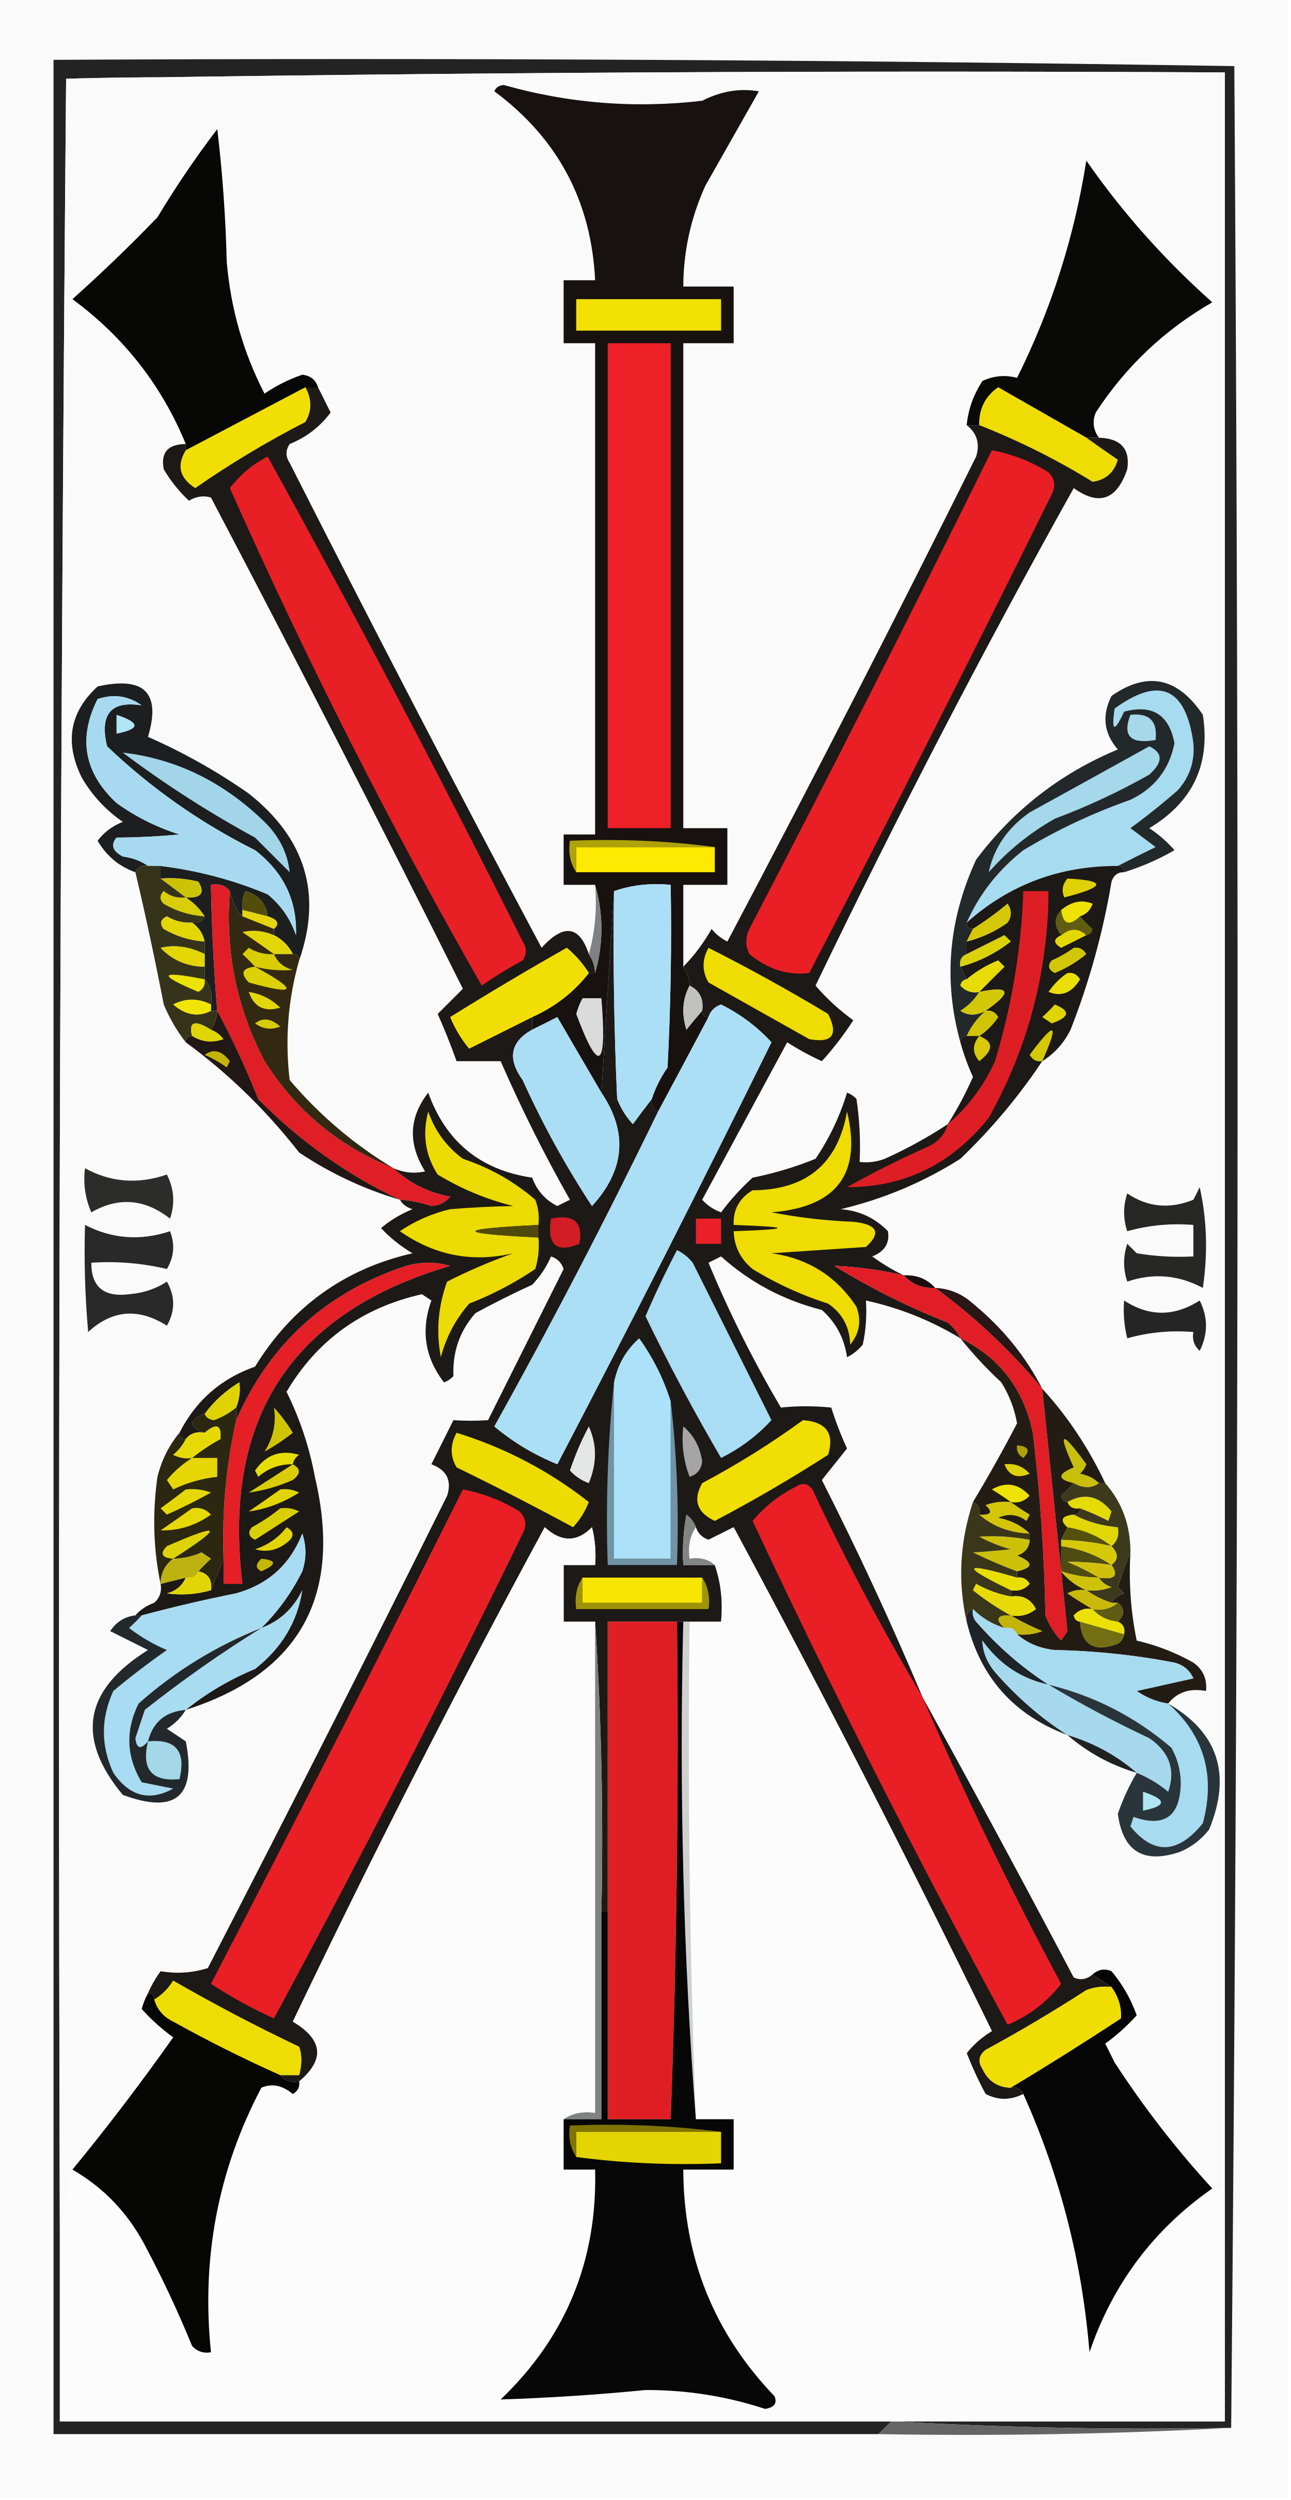 <?xml version="1.0" encoding="UTF-8"?>
<!DOCTYPE svg PUBLIC "-//W3C//DTD SVG 1.1//EN" "http://www.w3.org/Graphics/SVG/1.1/DTD/svg11.dtd">
<svg xmlns="http://www.w3.org/2000/svg" version="1.1" width="205px" height="397px" style="shape-rendering:geometricPrecision; text-rendering:geometricPrecision; image-rendering:optimizeQuality; fill-rule:evenodd; clip-rule:evenodd" xmlns:xlink="http://www.w3.org/1999/xlink">
<g><path style="opacity:1" fill="#fafafa" d="M -0.5,-0.5 C 67.833,-0.5 136.167,-0.5 204.5,-0.5C 204.5,131.833 204.5,264.167 204.5,396.5C 136.167,396.5 67.833,396.5 -0.5,396.5C -0.5,264.167 -0.5,131.833 -0.5,-0.5 Z"/></g>
<g><path style="opacity:1" fill="#232323" d="M 195.5,385.5 C 177.659,385.83 159.992,385.497 142.5,384.5C 159.833,384.5 177.167,384.5 194.5,384.5C 194.5,372.167 194.5,359.833 194.5,347.5C 194.5,235.5 194.5,123.5 194.5,11.5C 132.998,11.168 71.664,11.501 10.5,12.5C 9.5,126.332 9.167,240.332 9.5,354.5C 9.5,364.5 9.5,374.5 9.5,384.5C 53.5,384.5 97.5,384.5 141.5,384.5C 140.833,385.167 140.167,385.833 139.5,386.5C 95.833,386.5 52.167,386.5 8.5,386.5C 8.5,260.833 8.5,135.167 8.5,9.5C 71.071,9.169 133.571,9.502 196,10.5C 196.833,135.667 196.666,260.667 195.5,385.5 Z"/></g>
<g><path style="opacity:1" fill="#fafafa" d="M 10.5,12.5 C 33.397,11.86 56.063,12.527 78.5,14.5C 88.565,21.963 93.898,31.963 94.5,44.5C 92.833,44.5 91.167,44.5 89.5,44.5C 89.5,47.833 89.5,51.167 89.5,54.5C 91.167,54.5 92.833,54.5 94.5,54.5C 94.5,80.5 94.5,106.5 94.5,132.5C 92.833,132.5 91.167,132.5 89.5,132.5C 89.5,135.167 89.5,137.833 89.5,140.5C 91.167,140.5 92.833,140.5 94.5,140.5C 94.815,144.371 94.482,148.038 93.5,151.5C 92.006,146.956 89.506,146.623 86,150.5C 72.397,124.959 59.063,99.293 46,73.5C 45.333,72.5 45.333,71.5 46,70.5C 48.657,69.427 50.823,67.76 52.5,65.5C 51.82,64.14 51.153,62.807 50.5,61.5C 50.134,60.305 49.301,59.639 48,59.5C 45.861,60.236 43.861,61.236 42,62.5C 38.619,55.953 36.619,48.953 36,41.5C 35.831,34.476 35.331,27.476 34.5,20.5C 31.099,24.956 27.932,29.623 25,34.5C 20.652,39.015 16.152,43.349 11.5,47.5C 19.668,53.518 25.668,61.185 29.5,70.5C 26.658,70.528 25.491,71.862 26,74.5C 27.102,76.381 28.435,78.047 30,79.5C 31.162,78.813 32.328,78.647 33.5,79C 47.142,104.953 60.475,130.953 73.5,157C 72.167,158.333 70.833,159.667 69.5,161C 70.598,163.46 71.598,165.96 72.5,168.5C 74.833,168.5 77.167,168.5 79.5,168.5C 82.789,176.044 86.456,183.377 90.5,190.5C 89.833,190.833 89.167,191.167 88.5,191.5C 86.6,190.553 85.266,189.053 84.5,187C 76.28,185.777 70.78,181.277 68,173.5C 64.928,177.441 64.761,181.608 67.5,186C 65.803,186.384 64.137,186.218 62.5,185.5C 56.261,181.765 50.761,177.098 46,171.5C 45.232,165.05 45.732,158.717 47.5,152.5C 51.188,141.976 48.522,133.143 39.5,126C 34.459,122.479 29.125,119.479 23.5,117C 25.591,110.001 22.925,107.334 15.5,109C 11.058,113.065 10.225,117.898 13,123.5C 14.644,126.311 16.81,128.644 19.5,130.5C 17.851,131.148 16.517,132.148 15.5,133.5C 16.911,135.914 18.911,137.581 21.5,138.5C 23.09,145.207 24.59,152.207 26,159.5C 26.941,161.727 28.108,163.727 29.5,165.5C 36.252,170.444 42.252,176.278 47.5,183C 52.474,186.321 57.807,188.821 63.5,190.5C 63.917,191.222 64.584,191.722 65.5,192C 63.667,192.748 62.001,193.748 60.5,195C 61.984,196.574 63.651,197.907 65.5,199C 54.672,201.489 46.339,207.489 40.5,217C 35.094,218.906 31.094,222.406 28.5,227.5C 26.837,229.493 25.67,231.826 25,234.5C 24.182,240.349 24.348,246.015 25.5,251.5C 25.719,252.675 25.386,253.675 24.5,254.5C 23.261,254.942 22.261,255.609 21.5,256.5C 19.804,256.685 18.471,257.519 17.5,259C 19.5,260 21.5,261 23.5,262C 13.339,268.326 12.006,275.992 19.5,285C 27.894,288.106 31.227,285.272 29.5,276.5C 28.5,275.833 27.5,275.167 26.5,274.5C 27.77,273.712 28.77,272.712 29.5,271.5C 47.63,265.715 54.463,253.381 50,234.5C 49.124,229.784 47.624,225.284 45.5,221C 50.338,212.811 57.505,207.644 67,205.5C 67.5,205.833 68,206.167 68.5,206.5C 66.798,211.225 67.465,215.558 70.5,219.5C 71.086,219.291 71.586,218.957 72,218.5C 71.849,214.627 73.016,211.294 75.5,208.5C 78.421,206.911 81.421,205.411 84.5,204C 85.772,202.693 86.772,201.193 87.5,199.5C 88.5,199.833 89.167,200.5 89.5,201.5C 85.5,209.5 81.5,217.5 77.5,225.5C 75.623,225.623 73.789,225.623 72,225.5C 70.833,227.833 69.667,230.167 68.5,232.5C 70.946,233.427 71.779,235.094 71,237.5C 58.525,262.588 45.858,287.588 33,312.5C 30.56,313.271 28.06,313.438 25.5,313C 24.695,314.113 24.028,315.279 23.5,316.5C 23.077,317.265 22.743,318.098 22.5,319C 23.997,320.662 25.663,322.162 27.5,323.5C 22.392,330.74 17.058,337.74 11.5,344.5C 10.833,347.833 10.167,351.167 9.5,354.5C 9.167,240.332 9.5,126.332 10.5,12.5 Z"/></g>
<g><path style="opacity:1" fill="#fafafa" d="M 10.5,12.5 C 71.664,11.501 132.998,11.168 194.5,11.5C 194.5,123.5 194.5,235.5 194.5,347.5C 193.833,347.5 193.167,347.5 192.5,347.5C 186.808,341.3 181.641,334.633 177,327.5C 176.5,326.5 176,325.5 175.5,324.5C 177.337,323.162 179.003,321.662 180.5,320C 179.583,317.419 178.249,315.086 176.5,313C 175.423,312.53 174.423,312.697 173.5,313.5C 172.577,314.303 171.577,314.47 170.5,314C 162.599,299.025 154.599,284.192 146.5,269.5C 141.594,257.853 136.261,246.353 130.5,235C 131.833,233.333 133.167,231.667 134.5,230C 133.528,227.889 132.695,225.722 132,223.5C 129.276,223.224 126.609,223.224 124,223.5C 119.639,216.112 115.806,208.446 112.5,200.5C 113.167,200.167 113.833,199.833 114.5,199.5C 119.068,203.619 124.402,206.453 130.5,208C 132.739,209.978 134.072,212.478 134.5,215.5C 135.478,215.023 136.311,214.357 137,213.5C 137.497,211.19 137.663,208.857 137.5,206.5C 142.858,207.681 147.858,209.681 152.5,212.5C 154.461,214.963 156.628,217.297 159,219.5C 160.257,221.513 161.091,223.679 161.5,226C 159.308,230.214 156.975,234.381 154.5,238.5C 152.401,244.85 152.068,251.183 153.5,257.5C 155.653,266.32 160.987,272.32 169.5,275.5C 172.721,278.278 176.388,280.278 180.5,281.5C 179.29,283.552 178.29,285.718 177.5,288C 178.315,294.04 181.648,296.04 187.5,294C 189.286,293.215 190.786,292.049 192,290.5C 195.595,281.752 193.428,275.085 185.5,270.5C 186.918,268.692 188.918,268.025 191.5,268.5C 191.703,266.61 191.037,265.11 189.5,264C 186.666,262.4 183.666,261.234 180.5,260.5C 179.557,255.9 179.223,251.233 179.5,246.5C 179.523,242.236 178.19,238.569 175.5,235.5C 172.847,229.884 169.513,224.884 165.5,220.5C 162.827,215.313 159.16,210.813 154.5,207C 152.783,205.441 150.783,204.608 148.5,204.5C 147.22,203.069 145.553,202.402 143.5,202.5C 141.811,201.696 140.145,200.696 138.5,199.5C 140.475,198.725 141.309,197.391 141,195.5C 138.958,193.396 136.458,192.229 133.5,192C 140.288,190.388 146.622,187.721 152.5,184C 157.436,179.265 161.77,174.098 165.5,168.5C 167.451,167.284 168.951,165.618 170,163.5C 172.982,155.888 175.149,148.054 176.5,140C 176.836,138.97 177.503,138.47 178.5,138.5C 181.296,137.624 183.963,136.457 186.5,135C 185.315,133.647 183.981,132.48 182.5,131.5C 189.401,127.367 192.234,121.367 191,113.5C 187.013,107.545 182.18,106.545 176.5,110.5C 174.938,113.614 175.271,116.447 177.5,119C 168.384,122.802 160.884,128.635 155,136.5C 150.604,146.036 149.771,155.703 152.5,165.5C 153.014,167.366 153.68,169.2 154.5,171C 153.327,173.65 151.994,176.15 150.5,178.5C 147.382,180.563 144.048,182.396 140.5,184C 139.207,184.49 137.873,184.657 136.5,184.5C 136.665,181.15 136.498,177.817 136,174.5C 135.586,174.043 135.086,173.709 134.5,173.5C 133.353,177.274 131.686,180.774 129.5,184C 126.27,185.308 122.936,186.308 119.5,187C 117.649,188.684 115.982,190.517 114.5,192.5C 113.328,192.081 112.328,191.415 111.5,190.5C 116,182.167 120.5,173.833 125,165.5C 126.753,166.627 128.587,167.627 130.5,168.5C 132.327,166.5 133.994,164.333 135.5,162C 133.269,160.39 131.269,158.557 129.5,156.5C 142.388,129.723 156.054,103.39 170.5,77.5C 174.51,80.383 177.343,79.383 179,74.5C 179.477,71.278 177.977,69.612 174.5,69.5C 173.588,68.262 173.421,66.928 174,65.5C 178.757,58.2 184.923,52.367 192.5,48C 184.876,41.218 178.21,33.718 172.5,25.5C 170.602,37.599 166.936,49.099 161.5,60C 159.62,59.49 157.787,59.657 156,60.5C 154.589,62.65 153.755,64.984 153.5,67.5C 155.14,68.79 155.64,70.457 155,72.5C 142.095,98.441 128.928,124.108 115.5,149.5C 114.522,149.023 113.689,148.357 113,147.5C 111.723,149.747 110.223,151.747 108.5,153.5C 108.5,149.167 108.5,144.833 108.5,140.5C 110.833,140.5 113.167,140.5 115.5,140.5C 115.5,137.5 115.5,134.5 115.5,131.5C 113.167,131.5 110.833,131.5 108.5,131.5C 108.5,105.833 108.5,80.167 108.5,54.5C 111.167,54.5 113.833,54.5 116.5,54.5C 116.5,51.5 116.5,48.5 116.5,45.5C 113.833,45.5 111.167,45.5 108.5,45.5C 108.52,39.933 109.687,34.6 112,29.5C 114.833,24.5 117.667,19.5 120.5,14.5C 117.491,13.977 114.491,14.477 111.5,16C 100.798,17.246 90.298,16.413 80,13.5C 79.235,13.57 78.735,13.903 78.5,14.5C 56.063,12.527 33.397,11.86 10.5,12.5 Z"/></g>
<g><path style="opacity:1" fill="#17110f" d="M 78.5,14.5 C 78.735,13.903 79.235,13.57 80,13.5C 90.298,16.413 100.798,17.246 111.5,16C 114.491,14.477 117.491,13.977 120.5,14.5C 117.667,19.5 114.833,24.5 112,29.5C 109.687,34.6 108.52,39.933 108.5,45.5C 111.167,45.5 113.833,45.5 116.5,45.5C 116.5,48.5 116.5,51.5 116.5,54.5C 113.833,54.5 111.167,54.5 108.5,54.5C 108.5,80.167 108.5,105.833 108.5,131.5C 110.833,131.5 113.167,131.5 115.5,131.5C 115.5,134.5 115.5,137.5 115.5,140.5C 113.167,140.5 110.833,140.5 108.5,140.5C 108.5,144.833 108.5,149.167 108.5,153.5C 109.11,154.391 109.443,155.391 109.5,156.5C 108.371,158.628 108.204,160.961 109,163.5C 109.852,162.429 110.685,161.429 111.5,160.5C 111.5,161.167 111.833,161.5 112.5,161.5C 109.867,166.48 107.2,171.48 104.5,176.5C 103.662,176.158 103.328,175.492 103.5,174.5C 104.072,172.745 104.906,171.078 106,169.5C 106.5,159.839 106.666,150.172 106.5,140.5C 103.287,140.19 100.287,140.523 97.5,141.5C 96.833,152.167 96.167,162.833 95.5,173.5C 93.193,169.563 90.86,165.563 88.5,161.5C 87.14,162.18 85.807,162.847 84.5,163.5C 84.5,162.833 84.5,162.167 84.5,161.5C 88.152,159.86 91.152,157.526 93.5,154.5C 93.833,154.5 94.167,154.5 94.5,154.5C 95.833,149.833 95.833,145.167 94.5,140.5C 92.833,140.5 91.167,140.5 89.5,140.5C 89.5,137.833 89.5,135.167 89.5,132.5C 91.167,132.5 92.833,132.5 94.5,132.5C 94.5,106.5 94.5,80.5 94.5,54.5C 92.833,54.5 91.167,54.5 89.5,54.5C 89.5,51.167 89.5,47.833 89.5,44.5C 91.167,44.5 92.833,44.5 94.5,44.5C 93.898,31.963 88.565,21.963 78.5,14.5 Z"/></g>
<g><path style="opacity:1" fill="#070706" d="M 50.5,61.5 C 49.833,61.5 49.167,61.5 48.5,61.5C 42.167,64.833 35.833,68.167 29.5,71.5C 29.5,71.167 29.5,70.833 29.5,70.5C 25.668,61.185 19.668,53.518 11.5,47.5C 16.152,43.349 20.652,39.015 25,34.5C 27.932,29.623 31.099,24.956 34.5,20.5C 35.331,27.476 35.831,34.476 36,41.5C 36.619,48.953 38.619,55.953 42,62.5C 43.861,61.236 45.861,60.236 48,59.5C 49.301,59.639 50.134,60.305 50.5,61.5 Z"/></g>
<g><path style="opacity:1" fill="#090908" d="M 174.5,69.5 C 173.833,69.5 173.167,69.5 172.5,69.5C 167.861,66.845 163.194,64.178 158.5,61.5C 156.447,62.939 155.447,64.939 155.5,67.5C 154.833,67.5 154.167,67.5 153.5,67.5C 153.755,64.984 154.589,62.65 156,60.5C 157.787,59.657 159.62,59.49 161.5,60C 166.936,49.099 170.602,37.599 172.5,25.5C 178.21,33.718 184.876,41.218 192.5,48C 184.923,52.367 178.757,58.2 174,65.5C 173.421,66.928 173.588,68.262 174.5,69.5 Z"/></g>
<g><path style="opacity:1" fill="#f3e103" d="M 91.5,47.5 C 99.167,47.5 106.833,47.5 114.5,47.5C 114.5,49.167 114.5,50.833 114.5,52.5C 106.833,52.5 99.167,52.5 91.5,52.5C 91.5,50.833 91.5,49.167 91.5,47.5 Z"/></g>
<g><path style="opacity:1" fill="#eedc03" d="M 172.5,69.5 C 174.1,70.644 175.767,71.811 177.5,73C 176.902,75.048 175.569,76.215 173.5,76.5C 167.793,72.98 161.793,69.98 155.5,67.5C 155.447,64.939 156.447,62.939 158.5,61.5C 163.194,64.178 167.861,66.845 172.5,69.5 Z"/></g>
<g><path style="opacity:1" fill="#f1df03" d="M 48.5,61.5 C 49.536,63.391 49.536,65.225 48.5,67C 42.418,70.123 36.585,73.623 31,77.5C 28.521,75.912 28.021,73.912 29.5,71.5C 35.833,68.167 42.167,64.833 48.5,61.5 Z"/></g>
<g><path style="opacity:1" fill="#1c1e1f" d="M 47.5,152.5 C 47.5,151.833 47.167,151.5 46.5,151.5C 45.833,150.167 44.833,149.167 43.5,148.5C 43.5,148.167 43.5,147.833 43.5,147.5C 44.439,146.673 44.105,146.006 42.5,145.5C 42.238,143.436 41.071,142.103 39,141.5C 38.517,142.448 38.35,143.448 38.5,144.5C 38.5,144.833 38.5,145.167 38.5,145.5C 37.684,144.843 37.017,143.51 36.5,141.5C 35.791,140.596 34.791,140.263 33.5,140.5C 33.612,147.18 33.946,153.847 34.5,160.5C 34.167,160.5 33.833,160.5 33.5,160.5C 33.5,160.167 33.5,159.833 33.5,159.5C 33.768,157.901 33.434,156.568 32.5,155.5C 32.5,154.833 32.5,154.167 32.5,153.5C 32.5,152.833 32.5,152.167 32.5,151.5C 32.5,150.833 32.5,150.167 32.5,149.5C 32.218,148.222 31.551,147.222 30.5,146.5C 31.492,146.672 32.158,146.338 32.5,145.5C 31.694,144.272 30.694,143.272 29.5,142.5C 31.942,142.646 32.609,141.813 31.5,140C 29.527,139.505 27.527,139.338 25.5,139.5C 25.5,138.833 25.5,138.167 25.5,137.5C 31.364,138.216 37.03,139.716 42.5,142C 44.617,143.731 46.117,145.898 47,148.5C 47.196,142.984 45.029,138.484 40.5,135C 31.836,130.667 24.003,125.167 17,118.5C 15.785,113.394 17.619,111.227 22.5,112C 20.386,110.482 18.053,110.149 15.5,111C 12.365,117.212 13.365,122.712 18.5,127.5C 21.56,129.696 24.893,131.363 28.5,132.5C 25.25,132.808 21.917,132.975 18.5,133C 17.542,134.147 17.875,135.147 19.5,136C 21.058,136.21 22.392,136.71 23.5,137.5C 22.508,137.328 21.842,137.662 21.5,138.5C 18.911,137.581 16.911,135.914 15.5,133.5C 16.517,132.148 17.851,131.148 19.5,130.5C 16.81,128.644 14.644,126.311 13,123.5C 10.225,117.898 11.058,113.065 15.5,109C 22.925,107.334 25.591,110.001 23.5,117C 29.125,119.479 34.459,122.479 39.5,126C 48.522,133.143 51.188,141.976 47.5,152.5 Z"/></g>
<g><path style="opacity:1" fill="#ed2027" d="M 96.5,54.5 C 99.833,54.5 103.167,54.5 106.5,54.5C 106.5,80.167 106.5,105.833 106.5,131.5C 103.167,131.5 99.833,131.5 96.5,131.5C 96.5,105.833 96.5,80.167 96.5,54.5 Z"/></g>
<g><path style="opacity:1" fill="#b0e5f6" d="M 18.5,113.5 C 22.31,114.754 22.31,115.754 18.5,116.5C 18.5,115.5 18.5,114.5 18.5,113.5 Z"/></g>
<g><path style="opacity:1" fill="#a3d5e9" d="M 19.5,119.5 C 27.979,120.486 35.479,124.152 42,130.5C 44.34,132.791 45.673,135.458 46,138.5C 44.167,136.667 42.333,134.833 40.5,133C 33.132,128.988 26.132,124.488 19.5,119.5 Z"/></g>
<g><path style="opacity:1" fill="#a7dbf0" d="M 177.5,137.5 C 168.273,137.464 160.273,140.464 153.5,146.5C 155.497,141.988 158.497,138.155 162.5,135C 167.876,131.761 173.542,129.095 179.5,127C 183.354,125.15 185.688,122.15 186.5,118C 185.63,113.464 182.963,111.797 178.5,113C 176.949,116.36 176.449,116.193 177,112.5C 184.118,107.337 188.285,109.171 189.5,118C 189.74,120.891 188.907,123.391 187,125.5C 184.552,127.631 182.052,129.631 179.5,131.5C 180.833,132.5 182.167,133.5 183.5,134.5C 181.406,135.518 179.406,136.518 177.5,137.5 Z"/></g>
<g><path style="opacity:1" fill="#23282a" d="M 178.5,138.5 C 178.5,137.833 178.167,137.5 177.5,137.5C 179.406,136.518 181.406,135.518 183.5,134.5C 182.167,133.5 180.833,132.5 179.5,131.5C 182.052,129.631 184.552,127.631 187,125.5C 188.907,123.391 189.74,120.891 189.5,118C 188.285,109.171 184.118,107.337 177,112.5C 176.449,116.193 176.949,116.36 178.5,113C 182.963,111.797 185.63,113.464 186.5,118C 185.688,122.15 183.354,125.15 179.5,127C 173.542,129.095 167.876,131.761 162.5,135C 158.497,138.155 155.497,141.988 153.5,146.5C 153.5,147.167 153.833,147.5 154.5,147.5C 154.167,148.167 153.833,148.833 153.5,149.5C 153.5,150.167 153.5,150.833 153.5,151.5C 152.662,151.842 152.328,152.508 152.5,153.5C 152.833,154.167 153.167,154.833 153.5,155.5C 152.957,155.56 152.624,155.893 152.5,156.5C 153.325,157.386 154.325,157.719 155.5,157.5C 154.77,158.712 153.77,159.712 152.5,160.5C 153.7,161.292 155.033,161.292 156.5,160.5C 155.211,161.637 154.211,162.97 153.5,164.5C 152.833,164.5 152.5,164.833 152.5,165.5C 149.771,155.703 150.604,146.036 155,136.5C 160.884,128.635 168.384,122.802 177.5,119C 175.271,116.447 174.938,113.614 176.5,110.5C 182.18,106.545 187.013,107.545 191,113.5C 192.234,121.367 189.401,127.367 182.5,131.5C 183.981,132.48 185.315,133.647 186.5,135C 183.963,136.457 181.296,137.624 178.5,138.5 Z"/></g>
<g><path style="opacity:1" fill="#a5d8eb" d="M 182.5,118.5 C 184.688,119.536 184.688,121.036 182.5,123C 177.705,125.713 172.705,128.046 167.5,130C 163.542,132.234 160.042,135.067 157,138.5C 157.821,134.634 159.987,131.467 163.5,129C 169.927,125.458 176.261,121.958 182.5,118.5 Z"/></g>
<g><path style="opacity:1" fill="#a5d8e9" d="M 179.5,113.5 C 182.5,113.167 183.833,114.5 183.5,117.5C 179.529,118.204 178.195,116.871 179.5,113.5 Z"/></g>
<g><path style="opacity:1" fill="#a7daf0" d="M 25.5,137.5 C 24.833,137.5 24.167,137.5 23.5,137.5C 22.392,136.71 21.058,136.21 19.5,136C 17.875,135.147 17.542,134.147 18.5,133C 21.917,132.975 25.25,132.808 28.5,132.5C 24.893,131.363 21.56,129.696 18.5,127.5C 13.365,122.712 12.365,117.212 15.5,111C 18.053,110.149 20.386,110.482 22.5,112C 17.619,111.227 15.785,113.394 17,118.5C 24.003,125.167 31.836,130.667 40.5,135C 45.029,138.484 47.196,142.984 47,148.5C 46.117,145.898 44.617,143.731 42.5,142C 37.03,139.716 31.364,138.216 25.5,137.5 Z"/></g>
<g><path style="opacity:1" fill="#cdc306" d="M 25.5,139.5 C 27.527,139.338 29.527,139.505 31.5,140C 32.609,141.813 31.942,142.646 29.5,142.5C 28.167,141.5 26.833,140.5 25.5,139.5 Z"/></g>
<g><path style="opacity:1" fill="#534d0b" d="M 42.5,145.5 C 41.167,145.167 39.833,144.833 38.5,144.5C 38.35,143.448 38.517,142.448 39,141.5C 41.071,142.103 42.238,143.436 42.5,145.5 Z"/></g>
<g><path style="opacity:1" fill="#36331b" d="M 21.5,138.5 C 21.842,137.662 22.508,137.328 23.5,137.5C 24.167,137.5 24.833,137.5 25.5,137.5C 25.5,138.167 25.5,138.833 25.5,139.5C 26.833,140.5 28.167,141.5 29.5,142.5C 28.178,142.67 27.011,142.337 26,141.5C 25.333,142.167 25.333,142.833 26,143.5C 28.006,144.669 30.173,145.335 32.5,145.5C 32.158,146.338 31.492,146.672 30.5,146.5C 29.07,146.579 27.736,146.246 26.5,145.5C 25.479,146.002 25.312,146.668 26,147.5C 28.006,148.669 30.173,149.335 32.5,149.5C 32.5,150.167 32.5,150.833 32.5,151.5C 30.127,150.306 27.793,149.973 25.5,150.5C 27.351,152.456 29.684,153.456 32.5,153.5C 32.5,154.167 32.5,154.833 32.5,155.5C 33.434,156.568 33.768,157.901 33.5,159.5C 31.459,158.481 29.459,158.481 27.5,159.5C 29.497,161.198 31.497,161.532 33.5,160.5C 33.833,160.5 34.167,160.5 34.5,160.5C 34.443,161.609 34.11,162.609 33.5,163.5C 30.924,161.883 29.924,162.217 30.5,164.5C 29.833,164.5 29.5,164.833 29.5,165.5C 28.108,163.727 26.941,161.727 26,159.5C 24.59,152.207 23.09,145.207 21.5,138.5 Z"/></g>
<g><path style="opacity:1" fill="#d9ce07" d="M 29.5,142.5 C 30.694,143.272 31.694,144.272 32.5,145.5C 30.173,145.335 28.006,144.669 26,143.5C 25.333,142.833 25.333,142.167 26,141.5C 27.011,142.337 28.178,142.67 29.5,142.5 Z"/></g>
<g><path style="opacity:1" fill="#e5d50a" d="M 38.5,145.5 C 38.5,145.167 38.5,144.833 38.5,144.5C 39.833,144.833 41.167,145.167 42.5,145.5C 44.105,146.006 44.439,146.673 43.5,147.5C 41.833,146.833 40.167,146.167 38.5,145.5 Z"/></g>
<g><path style="opacity:1" fill="#e3d705" d="M 30.5,146.5 C 31.551,147.222 32.218,148.222 32.5,149.5C 30.173,149.335 28.006,148.669 26,147.5C 25.312,146.668 25.479,146.002 26.5,145.5C 27.736,146.246 29.07,146.579 30.5,146.5 Z"/></g>
<g><path style="opacity:1" fill="#e3d607" d="M 43.5,148.5 C 44.833,149.167 45.833,150.167 46.5,151.5C 45.5,151.5 44.5,151.5 43.5,151.5C 41.9,150.356 40.233,149.189 38.5,148C 40.197,147.616 41.863,147.782 43.5,148.5 Z"/></g>
<g><path style="opacity:1" fill="#e3d604" d="M 32.5,151.5 C 32.5,152.167 32.5,152.833 32.5,153.5C 29.684,153.456 27.351,152.456 25.5,150.5C 27.793,149.973 30.127,150.306 32.5,151.5 Z"/></g>
<g><path style="opacity:1" fill="#332913" d="M 36.5,141.5 C 37.017,143.51 37.684,144.843 38.5,145.5C 40.167,146.167 41.833,146.833 43.5,147.5C 43.5,147.833 43.5,148.167 43.5,148.5C 41.863,147.782 40.197,147.616 38.5,148C 40.233,149.189 41.9,150.356 43.5,151.5C 44.5,151.5 45.5,151.5 46.5,151.5C 47.167,151.5 47.5,151.833 47.5,152.5C 45.732,158.717 45.232,165.05 46,171.5C 50.761,177.098 56.261,181.765 62.5,185.5C 53.867,182.087 47.033,176.421 42,168.5C 37.562,160.022 35.728,151.022 36.5,141.5 Z"/></g>
<g><path style="opacity:1" fill="#d9cd05" d="M 43.5,151.5 C 44.058,152.79 45.058,153.623 46.5,154C 44.512,154.18 42.512,154.014 40.5,153.5C 39.909,152.849 39.243,152.182 38.5,151.5C 38.833,151.167 39.167,150.833 39.5,150.5C 40.736,151.246 42.069,151.579 43.5,151.5 Z"/></g>
<g><path style="opacity:1" fill="#ddd108" d="M 40.5,153.5 C 47.471,157.303 47.138,158.136 39.5,156C 38.117,154.539 38.451,153.706 40.5,153.5 Z"/></g>
<g><path style="opacity:1" fill="#eee404" d="M 32.5,155.5 C 32.631,156.376 32.297,157.043 31.5,157.5C 24.909,154.73 25.242,154.063 32.5,155.5 Z"/></g>
<g><path style="opacity:1" fill="#e3d709" d="M 39.5,157.5 C 41.423,157.795 43.09,158.628 44.5,160C 41.981,160.741 40.315,159.908 39.5,157.5 Z"/></g>
<g><path style="opacity:1" fill="#f0e504" d="M 33.5,159.5 C 33.5,159.833 33.5,160.167 33.5,160.5C 31.497,161.532 29.497,161.198 27.5,159.5C 29.459,158.481 31.459,158.481 33.5,159.5 Z"/></g>
<g><path style="opacity:1" fill="#d7cb07" d="M 40.5,162.5 C 41.721,161.535 43.054,161.702 44.5,163C 43.072,163.579 41.738,163.412 40.5,162.5 Z"/></g>
<g><path style="opacity:1" fill="#dfd503" d="M 33.5,163.5 C 34.289,163.783 34.956,164.283 35.5,165C 33.735,165.64 32.068,165.473 30.5,164.5C 29.924,162.217 30.924,161.883 33.5,163.5 Z"/></g>
<g><path style="opacity:1" fill="#e01e25" d="M 36.5,141.5 C 35.728,151.022 37.562,160.022 42,168.5C 47.033,176.421 53.867,182.087 62.5,185.5C 64.965,187.837 67.965,189.337 71.5,190C 70.737,190.944 69.737,191.444 68.5,191.5C 66.865,190.954 65.199,190.62 63.5,190.5C 55.1,186.54 47.6,181.206 41,174.5C 39.058,169.623 36.892,164.956 34.5,160.5C 33.946,153.847 33.612,147.18 33.5,140.5C 34.791,140.263 35.791,140.596 36.5,141.5 Z"/></g>
<g><path style="opacity:1" fill="#211715" d="M 34.5,160.5 C 36.892,164.956 39.058,169.623 41,174.5C 47.6,181.206 55.1,186.54 63.5,190.5C 57.807,188.821 52.474,186.321 47.5,183C 42.252,176.278 36.252,170.444 29.5,165.5C 29.5,164.833 29.833,164.5 30.5,164.5C 32.068,165.473 33.735,165.64 35.5,165C 34.956,164.283 34.289,163.783 33.5,163.5C 34.11,162.609 34.443,161.609 34.5,160.5 Z"/></g>
<g><path style="opacity:1" fill="#c2b407" d="M 32.5,167.5 C 33.892,166.478 35.225,166.811 36.5,168.5C 36.333,168.833 36.167,169.167 36,169.5C 34.887,168.695 33.721,168.028 32.5,167.5 Z"/></g>
<g><path style="opacity:1" fill="#2c2c2b" d="M 13.5,185.5 C 17.59,187.741 21.924,188.074 26.5,186.5C 27.647,188.765 27.814,191.098 27,193.5C 22.988,190.354 18.821,190.021 14.5,192.5C 13.526,190.257 13.192,187.924 13.5,185.5 Z"/></g>
<g><path style="opacity:1" fill="#272726" d="M 190.5,188.5 C 191.651,193.65 191.817,198.984 191,204.5C 187.117,202.43 183.117,202.097 179,203.5C 178.333,201.5 178.333,199.5 179,197.5C 179.5,198 180,198.5 180.5,199C 183.482,199.498 186.482,199.665 189.5,199.5C 189.5,197.833 189.5,196.167 189.5,194.5C 185.894,194.211 182.394,194.544 179,195.5C 178.333,193.5 178.333,191.5 179,189.5C 182.23,191.691 185.73,192.024 189.5,190.5C 189.863,189.817 190.196,189.15 190.5,188.5 Z"/></g>
<g><path style="opacity:1" fill="#1c0e0e" d="M 143.5,202.5 C 145.553,202.402 147.22,203.069 148.5,204.5C 146.447,204.598 144.78,203.931 143.5,202.5 Z"/></g>
<g><path style="opacity:1" fill="#292929" d="M 13.5,194.5 C 17.792,196.723 22.292,197.056 27,195.5C 27.808,197.579 27.641,199.579 26.5,201.5C 22.57,200.567 18.57,200.234 14.5,200.5C 14.491,204.343 16.491,206.01 20.5,205.5C 22.715,205.33 24.715,204.663 26.5,203.5C 27.833,205.833 27.833,208.167 26.5,210.5C 21.997,207.641 17.831,207.974 14,211.5C 13.501,205.843 13.334,200.176 13.5,194.5 Z"/></g>
<g><path style="opacity:1" fill="#281715" d="M 148.5,204.5 C 150.783,204.608 152.783,205.441 154.5,207C 159.16,210.813 162.827,215.313 165.5,220.5C 160.463,214.462 154.797,209.129 148.5,204.5 Z"/></g>
<g><path style="opacity:1" fill="#252525" d="M 178.5,206.5 C 182.457,209.084 186.457,209.084 190.5,206.5C 191.833,209.167 191.833,211.833 190.5,214.5C 189.614,213.675 189.281,212.675 189.5,211.5C 185.894,211.211 182.394,211.544 179,212.5C 178.505,210.527 178.338,208.527 178.5,206.5 Z"/></g>
<g><path style="opacity:1" fill="#e41f25" d="M 35.5,247.5 C 35.221,240.065 35.888,232.731 37.5,225.5C 42.837,213.332 51.837,205.165 64.5,201C 66.833,200.333 69.167,200.333 71.5,201C 46.292,208.401 35.292,225.234 38.5,251.5C 37.5,251.5 36.5,251.5 35.5,251.5C 35.5,250.167 35.5,248.833 35.5,247.5 Z"/></g>
<g><path style="opacity:1" fill="#1d1916" d="M 48.5,61.5 C 49.167,61.5 49.833,61.5 50.5,61.5C 51.153,62.807 51.82,64.14 52.5,65.5C 50.823,67.76 48.657,69.427 46,70.5C 45.333,71.5 45.333,72.5 46,73.5C 59.063,99.293 72.397,124.959 86,150.5C 89.506,146.623 92.006,146.956 93.5,151.5C 94.11,152.391 94.443,153.391 94.5,154.5C 94.167,154.5 93.833,154.5 93.5,154.5C 92.579,153.019 91.412,151.686 90,150.5C 83.767,154.034 77.6,157.701 71.5,161.5C 72.249,163.332 73.249,164.999 74.5,166.5C 77.86,164.82 81.193,163.153 84.5,161.5C 84.5,162.167 84.5,162.833 84.5,163.5C 81.038,165.43 80.538,168.096 83,171.5C 86.145,178.456 89.811,185.123 94,191.5C 99.236,185.792 99.736,179.792 95.5,173.5C 96.167,162.833 96.833,152.167 97.5,141.5C 97.334,152.505 97.5,163.505 98,174.5C 98.583,176.002 99.416,177.335 100.5,178.5C 101.521,177.099 102.521,175.765 103.5,174.5C 103.328,175.492 103.662,176.158 104.5,176.5C 96.333,193.359 87.667,210.026 78.5,226.5C 81.466,228.988 84.799,230.988 88.5,232.5C 100.043,210.416 111.376,188.083 122.5,165.5C 120.23,163.025 117.563,161.025 114.5,159.5C 113.478,159.855 112.811,160.522 112.5,161.5C 111.833,161.5 111.5,161.167 111.5,160.5C 111.771,158.62 111.104,157.287 109.5,156.5C 109.443,155.391 109.11,154.391 108.5,153.5C 110.223,151.747 111.723,149.747 113,147.5C 113.689,148.357 114.522,149.023 115.5,149.5C 128.928,124.108 142.095,98.441 155,72.5C 155.64,70.457 155.14,68.79 153.5,67.5C 154.167,67.5 154.833,67.5 155.5,67.5C 161.793,69.98 167.793,72.98 173.5,76.5C 175.569,76.215 176.902,75.048 177.5,73C 175.767,71.811 174.1,70.644 172.5,69.5C 173.167,69.5 173.833,69.5 174.5,69.5C 177.977,69.612 179.477,71.278 179,74.5C 177.343,79.383 174.51,80.383 170.5,77.5C 156.054,103.39 142.388,129.723 129.5,156.5C 131.269,158.557 133.269,160.39 135.5,162C 133.994,164.333 132.327,166.5 130.5,168.5C 128.587,167.627 126.753,166.627 125,165.5C 120.5,173.833 116,182.167 111.5,190.5C 112.328,191.415 113.328,192.081 114.5,192.5C 115.982,190.517 117.649,188.684 119.5,187C 122.936,186.308 126.27,185.308 129.5,184C 131.686,180.774 133.353,177.274 134.5,173.5C 135.086,173.709 135.586,174.043 136,174.5C 136.498,177.817 136.665,181.15 136.5,184.5C 137.873,184.657 139.207,184.49 140.5,184C 144.048,182.396 147.382,180.563 150.5,178.5C 151.994,176.15 153.327,173.65 154.5,171C 153.68,169.2 153.014,167.366 152.5,165.5C 152.5,164.833 152.833,164.5 153.5,164.5C 154.167,164.5 154.833,164.5 155.5,164.5C 156.66,163.735 157.66,162.735 158.5,161.5C 158.043,160.702 157.376,160.369 156.5,160.5C 160.804,157.491 160.47,156.491 155.5,157.5C 156.8,156.173 158.133,154.84 159.5,153.5C 159.167,153.167 158.833,152.833 158.5,152.5C 156.64,153.26 154.973,154.26 153.5,155.5C 153.167,154.833 152.833,154.167 152.5,153.5C 155.423,152.705 158.09,151.372 160.5,149.5C 160.167,149.167 159.833,148.833 159.5,148.5C 157.473,149.513 155.473,150.513 153.5,151.5C 153.5,150.833 153.5,150.167 153.5,149.5C 155.84,148.914 158.007,147.914 160,146.5C 160.667,145.5 160.667,144.5 160,143.5C 158.226,144.965 156.392,146.298 154.5,147.5C 153.833,147.5 153.5,147.167 153.5,146.5C 160.273,140.464 168.273,137.464 177.5,137.5C 178.167,137.5 178.5,137.833 178.5,138.5C 177.503,138.47 176.836,138.97 176.5,140C 175.149,148.054 172.982,155.888 170,163.5C 168.951,165.618 167.451,167.284 165.5,168.5C 161.77,174.098 157.436,179.265 152.5,184C 146.622,187.721 140.288,190.388 133.5,192C 136.458,192.229 138.958,193.396 141,195.5C 141.309,197.391 140.475,198.725 138.5,199.5C 140.145,200.696 141.811,201.696 143.5,202.5C 139.837,201.659 136.17,201.159 132.5,201C 138.19,204.512 144.19,207.512 150.5,210C 151.381,210.708 152.047,211.542 152.5,212.5C 147.858,209.681 142.858,207.681 137.5,206.5C 137.663,208.857 137.497,211.19 137,213.5C 136.311,214.357 135.478,215.023 134.5,215.5C 134.072,212.478 132.739,209.978 130.5,208C 124.402,206.453 119.068,203.619 114.5,199.5C 113.833,199.833 113.167,200.167 112.5,200.5C 115.806,208.446 119.639,216.112 124,223.5C 126.609,223.224 129.276,223.224 132,223.5C 132.695,225.722 133.528,227.889 134.5,230C 133.167,231.667 131.833,233.333 130.5,235C 136.261,246.353 141.594,257.853 146.5,269.5C 154.599,284.192 162.599,299.025 170.5,314C 171.577,314.47 172.577,314.303 173.5,313.5C 174.5,314.167 175.5,314.833 176.5,315.5C 175.127,315.343 173.793,315.51 172.5,316C 167.297,319.366 161.964,322.532 156.5,325.5C 155.417,326.365 155.251,327.365 156,328.5C 156.908,330.439 158.408,331.439 160.5,331.5C 161.492,331.328 162.158,331.662 162.5,332.5C 160.46,333.519 158.46,333.519 156.5,332.5C 155.363,330.393 154.363,328.227 153.5,326C 154.613,324.606 155.947,323.439 157.5,322.5C 144.338,295.507 130.671,268.84 116.5,242.5C 115.167,243.167 113.833,243.833 112.5,244.5C 111.478,244.145 110.811,243.478 110.5,242.5C 110.217,241.711 109.717,241.044 109,240.5C 108.503,243.146 108.336,245.813 108.5,248.5C 110.167,248.5 111.833,248.5 113.5,248.5C 114.477,251.287 114.81,254.287 114.5,257.5C 112.833,257.5 111.167,257.5 109.5,257.5C 109.167,257.5 108.833,257.5 108.5,257.5C 108.167,257.5 107.833,257.5 107.5,257.5C 103.833,257.5 100.167,257.5 96.5,257.5C 96.5,272.833 96.5,288.167 96.5,303.5C 96.167,303.5 95.833,303.5 95.5,303.5C 95.829,287.991 95.496,272.658 94.5,257.5C 92.833,257.5 91.167,257.5 89.5,257.5C 89.5,254.5 89.5,251.5 89.5,248.5C 91.167,248.5 92.833,248.5 94.5,248.5C 94.662,246.473 94.496,244.473 94,242.5C 91.631,244.908 89.131,244.908 86.5,242.5C 72.537,268.258 59.204,294.424 46.5,321C 51.304,323.856 51.638,327.023 47.5,330.5C 46.209,330.737 45.209,330.404 44.5,329.5C 45.5,329.5 46.5,329.5 47.5,329.5C 47.966,327.799 47.966,326.299 47.5,325C 40.675,321.755 34.009,318.255 27.5,314.5C 26.712,315.77 25.712,316.77 24.5,317.5C 24.5,316.833 24.167,316.5 23.5,316.5C 24.028,315.279 24.695,314.113 25.5,313C 28.06,313.438 30.56,313.271 33,312.5C 45.858,287.588 58.525,262.588 71,237.5C 71.779,235.094 70.946,233.427 68.5,232.5C 69.667,230.167 70.833,227.833 72,225.5C 73.789,225.623 75.623,225.623 77.5,225.5C 81.5,217.5 85.5,209.5 89.5,201.5C 89.167,200.5 88.5,199.833 87.5,199.5C 86.772,201.193 85.772,202.693 84.5,204C 81.421,205.411 78.421,206.911 75.5,208.5C 73.016,211.294 71.849,214.627 72,218.5C 71.586,218.957 71.086,219.291 70.5,219.5C 67.465,215.558 66.798,211.225 68.5,206.5C 68,206.167 67.5,205.833 67,205.5C 57.505,207.644 50.338,212.811 45.5,221C 47.624,225.284 49.124,229.784 50,234.5C 54.463,253.381 47.63,265.715 29.5,271.5C 32.773,268.856 36.44,266.689 40.5,265C 44.727,261.689 47.227,257.522 48,252.5C 46.594,255.409 44.428,257.409 41.5,258.5C 44.147,255.883 46.314,252.883 48,249.5C 48.667,247.5 48.667,245.5 48,243.5C 46.098,248.4 42.598,251.567 37.5,253C 32.446,254.014 27.446,255.181 22.5,256.5C 22.167,256.5 21.833,256.5 21.5,256.5C 22.261,255.609 23.261,254.942 24.5,254.5C 25.386,253.675 25.719,252.675 25.5,251.5C 26.833,251.167 28.167,250.833 29.5,250.5C 28.942,251.79 27.942,252.623 26.5,253C 28.847,253.334 31.181,253.167 33.5,252.5C 34.167,250.833 34.833,249.167 35.5,247.5C 35.5,248.833 35.5,250.167 35.5,251.5C 36.5,251.5 37.5,251.5 38.5,251.5C 35.292,225.234 46.292,208.401 71.5,201C 69.167,200.333 66.833,200.333 64.5,201C 51.837,205.165 42.837,213.332 37.5,225.5C 37.5,224.833 37.5,224.167 37.5,223.5C 38.028,222.153 38.195,220.819 38,219.5C 35.809,220.833 33.976,222.5 32.5,224.5C 29.902,225.528 29.902,226.528 32.5,227.5C 31.209,227.263 30.209,227.596 29.5,228.5C 28.833,228.5 28.5,228.167 28.5,227.5C 31.094,222.406 35.094,218.906 40.5,217C 46.339,207.489 54.672,201.489 65.5,199C 63.651,197.907 61.984,196.574 60.5,195C 62.001,193.748 63.667,192.748 65.5,192C 64.584,191.722 63.917,191.222 63.5,190.5C 65.199,190.62 66.865,190.954 68.5,191.5C 69.737,191.444 70.737,190.944 71.5,190C 67.965,189.337 64.965,187.837 62.5,185.5C 64.137,186.218 65.803,186.384 67.5,186C 64.761,181.608 64.928,177.441 68,173.5C 70.78,181.277 76.28,185.777 84.5,187C 85.266,189.053 86.6,190.553 88.5,191.5C 89.167,191.167 89.833,190.833 90.5,190.5C 86.456,183.377 82.789,176.044 79.5,168.5C 77.167,168.5 74.833,168.5 72.5,168.5C 71.598,165.96 70.598,163.46 69.5,161C 70.833,159.667 72.167,158.333 73.5,157C 60.475,130.953 47.142,104.953 33.5,79C 32.328,78.647 31.162,78.813 30,79.5C 28.435,78.047 27.102,76.381 26,74.5C 25.491,71.862 26.658,70.528 29.5,70.5C 29.5,70.833 29.5,71.167 29.5,71.5C 28.021,73.912 28.521,75.912 31,77.5C 36.585,73.623 42.418,70.123 48.5,67C 49.536,65.225 49.536,63.391 48.5,61.5 Z"/></g>
<g><path style="opacity:1" fill="#a9ddf4" d="M 107.5,198.5 C 108.458,198.953 109.292,199.619 110,200.5C 114.182,208.864 118.349,217.198 122.5,225.5C 120.23,227.975 117.563,229.975 114.5,231.5C 110.226,224.206 106.226,216.706 102.5,209C 104.044,205.413 105.711,201.913 107.5,198.5 Z"/></g>
<g><path style="opacity:1" fill="#ecdb04" d="M 85.5,194.5 C 72.167,195.167 72.167,195.833 85.5,196.5C 85.66,198.199 85.493,199.866 85,201.5C 81.732,203.706 78.232,205.539 74.5,207C 72.349,209.469 70.849,212.302 70,215.5C 69.233,211.406 69.566,207.406 71,203.5C 74.389,201.776 77.889,200.276 81.5,199C 74.992,200.515 68.992,199.348 63.5,195.5C 65.925,193.855 68.592,192.689 71.5,192C 75.002,191.718 78.335,191.551 81.5,191.5C 77.22,190.434 73.22,188.768 69.5,186.5C 67.534,183.451 67.034,180.118 68,176.5C 69.061,179.562 70.894,182.062 73.5,184C 77.793,185.424 81.626,187.591 85,190.5C 85.49,191.793 85.657,193.127 85.5,194.5 Z"/></g>
<g><path style="opacity:1" fill="#ea1f27" d="M 110.5,193.5 C 111.833,193.5 113.167,193.5 114.5,193.5C 114.5,194.833 114.5,196.167 114.5,197.5C 113.167,197.5 111.833,197.5 110.5,197.5C 110.5,196.167 110.5,194.833 110.5,193.5 Z"/></g>
<g><path style="opacity:1" fill="#d21d25" d="M 87.5,193.5 C 91.138,192.737 92.638,194.07 92,197.5C 88.331,199.009 86.831,197.676 87.5,193.5 Z"/></g>
<g><path style="opacity:1" fill="#4f490b" d="M 85.5,194.5 C 85.5,195.167 85.5,195.833 85.5,196.5C 72.167,195.833 72.167,195.167 85.5,194.5 Z"/></g>
<g><path style="opacity:1" fill="#eedc03" d="M 134.5,176.5 C 136.884,186.348 132.884,191.682 122.5,192.5C 126.796,193.328 131.129,193.828 135.5,194C 139.33,194.407 139.997,195.74 137.5,198C 132.5,198.333 127.5,198.667 122.5,199C 128.301,199.807 132.801,202.64 136,207.5C 136.82,209.728 136.487,211.728 135,213.5C 134.934,210.724 133.768,208.558 131.5,207C 127.254,205.643 123.254,203.81 119.5,201.5C 117.585,199.929 116.585,197.929 116.5,195.5C 125.833,195.167 125.833,194.833 116.5,194.5C 116.393,192.097 117.393,190.264 119.5,189C 128.044,188.948 133.044,184.781 134.5,176.5 Z"/></g>
<g><path style="opacity:1" fill="#aadff6" d="M 104.5,176.5 C 107.2,171.48 109.867,166.48 112.5,161.5C 112.811,160.522 113.478,159.855 114.5,159.5C 117.563,161.025 120.23,163.025 122.5,165.5C 111.376,188.083 100.043,210.416 88.5,232.5C 84.799,230.988 81.466,228.988 78.5,226.5C 87.667,210.026 96.333,193.359 104.5,176.5 Z"/></g>
<g><path style="opacity:1" fill="#dd1f25" d="M 150.5,178.5 C 153.709,175.772 156.209,172.439 158,168.5C 160.664,159.688 162.164,150.688 162.5,141.5C 163.833,141.5 165.167,141.5 166.5,141.5C 166.406,154.365 163.24,166.365 157,177.5C 151.102,184.868 143.602,188.534 134.5,188.5C 138.642,186.191 142.975,184.024 147.5,182C 149.063,181.241 150.063,180.074 150.5,178.5 Z"/></g>
<g><path style="opacity:1" fill="#aadef5" d="M 95.5,173.5 C 99.736,179.792 99.236,185.792 94,191.5C 89.811,185.123 86.145,178.456 83,171.5C 80.538,168.096 81.038,165.43 84.5,163.5C 85.807,162.847 87.14,162.18 88.5,161.5C 90.86,165.563 93.193,169.563 95.5,173.5 Z"/></g>
<g><path style="opacity:1" fill="#d9c80c" d="M 155.5,164.5 C 157.807,165.405 157.807,166.738 155.5,168.5C 154.374,167.192 154.374,165.858 155.5,164.5 Z"/></g>
<g><path style="opacity:1" fill="#d4c807" d="M 165.5,168.5 C 164.624,168.631 163.957,168.298 163.5,167.5C 167.578,162.003 168.245,162.336 165.5,168.5 Z"/></g>
<g><path style="opacity:1" fill="#d0c405" d="M 156.5,160.5 C 157.376,160.369 158.043,160.702 158.5,161.5C 157.66,162.735 156.66,163.735 155.5,164.5C 154.833,164.5 154.167,164.5 153.5,164.5C 154.211,162.97 155.211,161.637 156.5,160.5 Z"/></g>
<g><path style="opacity:1" fill="#dfd404" d="M 167.5,159.5 C 170.028,160.518 169.861,161.518 167,162.5C 166.5,162.167 166,161.833 165.5,161.5C 166.243,160.818 166.909,160.151 167.5,159.5 Z"/></g>
<g><path style="opacity:1" fill="#c1c1c0" d="M 109.5,156.5 C 111.104,157.287 111.771,158.62 111.5,160.5C 110.685,161.429 109.852,162.429 109,163.5C 108.204,160.961 108.371,158.628 109.5,156.5 Z"/></g>
<g><path style="opacity:1" fill="#d3c806" d="M 156.5,160.5 C 155.033,161.292 153.7,161.292 152.5,160.5C 153.77,159.712 154.77,158.712 155.5,157.5C 160.47,156.491 160.804,157.491 156.5,160.5 Z"/></g>
<g><path style="opacity:1" fill="#dadbda" d="M 92.5,158.5 C 93.5,158.5 94.5,158.5 95.5,158.5C 96.415,169.793 95.082,170.626 91.5,161C 91.743,160.098 92.077,159.265 92.5,158.5 Z"/></g>
<g><path style="opacity:1" fill="#eadf06" d="M 169.5,154.5 C 170.376,154.369 171.043,154.702 171.5,155.5C 170.215,157.659 168.548,158.326 166.5,157.5C 167.34,156.265 168.34,155.265 169.5,154.5 Z"/></g>
<g><path style="opacity:1" fill="#e7db08" d="M 155.5,157.5 C 154.325,157.719 153.325,157.386 152.5,156.5C 152.624,155.893 152.957,155.56 153.5,155.5C 154.973,154.26 156.64,153.26 158.5,152.5C 158.833,152.833 159.167,153.167 159.5,153.5C 158.133,154.84 156.8,156.173 155.5,157.5 Z"/></g>
<g><path style="opacity:1" fill="#f1df03" d="M 93.5,154.5 C 91.152,157.526 88.152,159.86 84.5,161.5C 81.193,163.153 77.86,164.82 74.5,166.5C 73.249,164.999 72.249,163.332 71.5,161.5C 77.6,157.701 83.767,154.034 90,150.5C 91.412,151.686 92.579,153.019 93.5,154.5 Z"/></g>
<g><path style="opacity:1" fill="#efdd02" d="M 112.5,150.5 C 118.926,153.743 125.26,157.243 131.5,161C 133.167,164.333 132.167,165.667 128.5,165C 123.167,162 117.833,159 112.5,156C 111.464,154.224 111.464,152.391 112.5,150.5 Z"/></g>
<g><path style="opacity:1" fill="#d2c706" d="M 170.5,150.5 C 171.376,150.369 172.043,150.702 172.5,151.5C 170.999,152.752 169.332,153.752 167.5,154.5C 166.479,153.998 166.312,153.332 167,152.5C 168.302,151.915 169.469,151.249 170.5,150.5 Z"/></g>
<g><path style="opacity:1" fill="#dad109" d="M 152.5,153.5 C 152.328,152.508 152.662,151.842 153.5,151.5C 155.473,150.513 157.473,149.513 159.5,148.5C 159.833,148.833 160.167,149.167 160.5,149.5C 158.09,151.372 155.423,152.705 152.5,153.5 Z"/></g>
<g><path style="opacity:1" fill="#aadff6" d="M 103.5,174.5 C 102.521,175.765 101.521,177.099 100.5,178.5C 99.416,177.335 98.583,176.002 98,174.5C 97.5,163.505 97.334,152.505 97.5,141.5C 100.287,140.523 103.287,140.19 106.5,140.5C 106.666,150.172 106.5,159.839 106,169.5C 104.906,171.078 104.072,172.745 103.5,174.5 Z"/></g>
<g><path style="opacity:1" fill="#e4d804" d="M 172.5,148.5 C 171.193,149.153 169.86,149.82 168.5,150.5C 167.227,149.743 167.227,149.077 168.5,148.5C 169.961,147.314 171.295,147.314 172.5,148.5 Z"/></g>
<g><path style="opacity:1" fill="#605d13" d="M 168.5,144.5 C 168.804,146.796 169.804,147.129 171.5,145.5C 172.091,146.151 172.757,146.818 173.5,147.5C 173.376,148.107 173.043,148.44 172.5,148.5C 171.295,147.314 169.961,147.314 168.5,148.5C 167.314,147.039 167.314,145.705 168.5,144.5 Z"/></g>
<g><path style="opacity:1" fill="#808182" d="M 94.5,140.5 C 95.833,145.167 95.833,149.833 94.5,154.5C 94.443,153.391 94.11,152.391 93.5,151.5C 94.482,148.038 94.815,144.371 94.5,140.5 Z"/></g>
<g><path style="opacity:1" fill="#eee207" d="M 171.5,145.5 C 169.804,147.129 168.804,146.796 168.5,144.5C 170.142,143.133 171.808,142.799 173.5,143.5C 173.145,144.522 172.478,145.189 171.5,145.5 Z"/></g>
<g><path style="opacity:1" fill="#d4c808" d="M 153.5,149.5 C 153.833,148.833 154.167,148.167 154.5,147.5C 156.392,146.298 158.226,144.965 160,143.5C 160.667,144.5 160.667,145.5 160,146.5C 158.007,147.914 155.84,148.914 153.5,149.5 Z"/></g>
<g><path style="opacity:1" fill="#ded106" d="M 169.5,139.5 C 175.767,139.809 175.6,140.809 169,142.5C 168.53,141.423 168.697,140.423 169.5,139.5 Z"/></g>
<g><path style="opacity:1" fill="#fde901" d="M 113.5,134.5 C 113.5,135.833 113.5,137.167 113.5,138.5C 106.167,138.5 98.833,138.5 91.5,138.5C 91.5,137.167 91.5,135.833 91.5,134.5C 98.833,134.5 106.167,134.5 113.5,134.5 Z"/></g>
<g><path style="opacity:1" fill="#afa209" d="M 113.5,134.5 C 106.167,134.5 98.833,134.5 91.5,134.5C 91.5,135.833 91.5,137.167 91.5,138.5C 90.549,137.081 90.216,135.415 90.5,133.5C 98.352,133.175 106.018,133.508 113.5,134.5 Z"/></g>
<g><path style="opacity:1" fill="#e91f26" d="M 42.5,72.5 C 56.466,97.758 69.966,123.425 83,149.5C 83.667,150.5 83.667,151.5 83,152.5C 80.75,153.708 78.583,155.041 76.5,156.5C 61.875,130.917 48.541,104.584 36.5,77.5C 38.162,75.348 40.162,73.682 42.5,72.5 Z"/></g>
<g><path style="opacity:1" fill="#ea1f26" d="M 157.5,71.5 C 160.691,72.092 163.691,73.259 166.5,75C 167.517,76.049 167.684,77.216 167,78.5C 154.453,103.927 141.62,129.26 128.5,154.5C 125.092,154.912 121.925,153.912 119,151.5C 118.333,150.167 118.333,148.833 119,147.5C 132.102,122.296 144.935,96.962 157.5,71.5 Z"/></g>
<g><path style="opacity:1" fill="#e11e25" d="M 143.5,202.5 C 144.78,203.931 146.447,204.598 148.5,204.5C 154.797,209.129 160.463,214.462 165.5,220.5C 166.821,233.321 168.155,246.154 169.5,259C 169.167,259.5 168.833,260 168.5,260.5C 167.416,259.335 166.583,258.002 166,256.5C 165.824,246.791 165.158,237.124 164,227.5C 162.541,220.557 158.708,215.557 152.5,212.5C 152.047,211.542 151.381,210.708 150.5,210C 144.19,207.512 138.19,204.512 132.5,201C 136.17,201.159 139.837,201.659 143.5,202.5 Z"/></g>
<g><path style="opacity:1" fill="#dfd306" d="M 37.5,223.5 C 36.469,224.355 35.303,225.022 34,225.5C 33.235,225.43 32.735,225.097 32.5,224.5C 33.976,222.5 35.809,220.833 38,219.5C 38.195,220.819 38.028,222.153 37.5,223.5 Z"/></g>
<g><path style="opacity:1" fill="#d0c505" d="M 43.5,223.5 C 44.614,224.694 45.614,226.027 46.5,227.5C 45.086,228.624 43.586,229.624 42,230.5C 43.393,228.308 43.893,225.975 43.5,223.5 Z"/></g>
<g><path style="opacity:1" fill="#e5e6e6" d="M 93.5,226.5 C 94.803,229.355 94.803,232.355 93.5,235.5C 92.328,235.081 91.328,234.415 90.5,233.5C 91.312,231.055 92.312,228.722 93.5,226.5 Z"/></g>
<g><path style="opacity:1" fill="#f1de02" d="M 127.5,225.5 C 131.206,225.77 132.539,227.603 131.5,231C 125.664,234.752 119.664,238.252 113.5,241.5C 110.671,240.175 110.004,238.175 111.5,235.5C 117.139,232.501 122.473,229.168 127.5,225.5 Z"/></g>
<g><path style="opacity:1" fill="#e7dd06" d="M 46.5,232.5 C 44.418,232.472 42.584,233.139 41,234.5C 40.833,234.167 40.667,233.833 40.5,233.5C 42.218,230.986 44.551,230.153 47.5,231C 46.944,231.383 46.611,231.883 46.5,232.5 Z"/></g>
<g><path style="opacity:1" fill="#c9be0a" d="M 174.5,235.5 C 173.368,236.354 172.035,236.354 170.5,235.5C 167.887,234.905 167.887,234.071 170.5,233C 167.86,227.188 168.527,227.021 172.5,232.5C 172.291,233.086 171.957,233.586 171.5,234C 172.737,234.232 173.737,234.732 174.5,235.5 Z"/></g>
<g><path style="opacity:1" fill="#eddb02" d="M 72.5,227.5 C 80.209,229.891 87.209,233.558 93.5,238.5C 92.917,240.002 92.084,241.335 91,242.5C 84.912,239.206 78.745,236.039 72.5,233C 71.464,231.224 71.464,229.391 72.5,227.5 Z"/></g>
<g><path style="opacity:1" fill="#a6a5a6" d="M 108.5,226.5 C 110.141,227.871 111.141,229.704 111.5,232C 111.387,233.28 110.72,234.113 109.5,234.5C 108.52,231.914 108.187,229.247 108.5,226.5 Z"/></g>
<g><path style="opacity:1" fill="#dacd07" d="M 46.5,232.5 C 47.774,233.189 47.774,234.023 46.5,235C 44.156,236.028 41.823,236.694 39.5,237C 41.898,235.476 44.231,233.976 46.5,232.5 Z"/></g>
<g><path style="opacity:1" fill="#e2d505" d="M 44.5,236.5 C 45.552,236.351 46.552,236.517 47.5,237C 44.942,238.626 42.275,239.626 39.5,240C 41.233,238.811 42.9,237.644 44.5,236.5 Z"/></g>
<g><path style="opacity:1" fill="#7094a5" d="M 97.5,219.5 C 97.5,228.833 97.5,238.167 97.5,247.5C 100.5,247.5 103.5,247.5 106.5,247.5C 106.5,239.167 106.5,230.833 106.5,222.5C 107.493,230.984 107.826,239.651 107.5,248.5C 103.833,248.5 100.167,248.5 96.5,248.5C 96.173,238.652 96.506,228.986 97.5,219.5 Z"/></g>
<g><path style="opacity:1" fill="#e5dc05" d="M 171.5,239.5 C 170.508,239.672 169.842,239.338 169.5,238.5C 172.157,236.999 174.49,237.499 176.5,240C 176.333,240.5 176.167,241 176,241.5C 174.53,240.733 173.03,240.067 171.5,239.5 Z"/></g>
<g><path style="opacity:1" fill="#2b2711" d="M 37.5,223.5 C 37.5,224.167 37.5,224.833 37.5,225.5C 35.888,232.731 35.221,240.065 35.5,247.5C 34.833,249.167 34.167,250.833 33.5,252.5C 33.715,250.821 33.048,249.821 31.5,249.5C 32.091,248.849 32.757,248.182 33.5,247.5C 33,247.167 32.5,246.833 32,246.5C 30.56,247.148 29.06,247.481 27.5,247.5C 26.194,248.467 25.527,249.801 25.5,251.5C 24.348,246.015 24.182,240.349 25,234.5C 25.67,231.826 26.837,229.493 28.5,227.5C 28.5,228.167 28.833,228.5 29.5,228.5C 29.047,229.458 28.381,230.292 27.5,231C 28.448,231.483 29.448,231.649 30.5,231.5C 31.848,230.399 33.348,229.399 35,228.5C 35.207,226.239 34.374,225.905 32.5,227.5C 29.902,226.528 29.902,225.528 32.5,224.5C 32.735,225.097 33.235,225.43 34,225.5C 35.303,225.022 36.469,224.355 37.5,223.5 Z"/></g>
<g><path style="opacity:1" fill="#e7d807" d="M 30.5,239.5 C 31.675,239.281 32.675,239.614 33.5,240.5C 31.036,242.245 28.37,243.079 25.5,243C 27.233,241.811 28.9,240.644 30.5,239.5 Z"/></g>
<g><path style="opacity:1" fill="#e5d807" d="M 29.5,236.5 C 30.873,236.343 32.207,236.51 33.5,237C 31.246,238.256 28.912,239.423 26.5,240.5C 26.167,240.167 25.833,239.833 25.5,239.5C 26.901,238.479 28.235,237.479 29.5,236.5 Z"/></g>
<g><path style="opacity:1" fill="#e6d605" d="M 30.5,231.5 C 31.833,231.5 33.167,231.5 34.5,231.5C 34.5,232.5 34.5,233.5 34.5,234.5C 32.063,234.756 29.729,235.423 27.5,236.5C 27.167,236 26.833,235.5 26.5,235C 27.686,233.588 29.019,232.421 30.5,231.5 Z"/></g>
<g><path style="opacity:1" fill="#e7da04" d="M 30.5,231.5 C 29.448,231.649 28.448,231.483 27.5,231C 28.381,230.292 29.047,229.458 29.5,228.5C 30.209,227.596 31.209,227.263 32.5,227.5C 34.374,225.905 35.207,226.239 35,228.5C 33.348,229.399 31.848,230.399 30.5,231.5 Z"/></g>
<g><path style="opacity:1" fill="#d4c607" d="M 160.5,238.5 C 161.398,239.158 162.398,239.824 163.5,240.5C 163.333,240.833 163.167,241.167 163,241.5C 161.612,240.446 160.112,240.28 158.5,241C 160.491,241.374 162.158,242.207 163.5,243.5C 160.364,243.397 157.698,242.397 155.5,240.5C 157.379,240.607 157.712,240.107 156.5,239C 157.793,238.51 159.127,238.343 160.5,238.5 Z"/></g>
<g><path style="opacity:1" fill="#221c14" d="M 152.5,212.5 C 158.708,215.557 162.541,220.557 164,227.5C 165.158,237.124 165.824,246.791 166,256.5C 166.583,258.002 167.416,259.335 168.5,260.5C 168.833,260 169.167,259.5 169.5,259C 168.155,246.154 166.821,233.321 165.5,220.5C 169.513,224.884 172.847,229.884 175.5,235.5C 175.167,235.5 174.833,235.5 174.5,235.5C 173.737,234.732 172.737,234.232 171.5,234C 171.957,233.586 172.291,233.086 172.5,232.5C 168.527,227.021 167.86,227.188 170.5,233C 167.887,234.071 167.887,234.905 170.5,235.5C 169.909,236.151 169.243,236.818 168.5,237.5C 168.624,238.107 168.957,238.44 169.5,238.5C 169.842,239.338 170.508,239.672 171.5,239.5C 171.5,240.167 171.167,240.5 170.5,240.5C 168.576,240.711 168.243,241.377 169.5,242.5C 169.167,243.167 168.833,243.833 168.5,244.5C 168.5,244.833 168.5,245.167 168.5,245.5C 168.5,246.833 168.5,248.167 168.5,249.5C 169.59,250.857 170.924,251.857 172.5,252.5C 171.448,252.351 170.448,252.517 169.5,253C 170.858,253.934 172.192,254.768 173.5,255.5C 172.325,255.281 171.325,255.614 170.5,256.5C 170.624,257.107 170.957,257.44 171.5,257.5C 171.78,261.225 173.78,262.392 177.5,261C 178.056,260.617 178.389,260.117 178.5,259.5C 178.672,258.508 178.338,257.842 177.5,257.5C 178.625,256.348 178.625,255.348 177.5,254.5C 177.167,254.5 176.833,254.5 176.5,254.5C 176.918,253.778 177.584,253.278 178.5,253C 178.167,252.667 177.833,252.333 177.5,252C 178.109,250.052 178.776,248.218 179.5,246.5C 179.223,251.233 179.557,255.9 180.5,260.5C 183.666,261.234 186.666,262.4 189.5,264C 191.037,265.11 191.703,266.61 191.5,268.5C 188.918,268.025 186.918,268.692 185.5,270.5C 183.688,270.229 182.022,269.562 180.5,268.5C 183.5,267.833 186.5,267.167 189.5,266.5C 188.91,265.201 187.91,264.368 186.5,264C 180.247,262.796 173.914,262.129 167.5,262C 165.148,261.76 163.148,260.927 161.5,259.5C 162.873,259.657 164.207,259.49 165.5,259C 163.685,258.243 162.019,257.41 160.5,256.5C 161.978,256.762 163.311,256.429 164.5,255.5C 163.68,253.889 162.346,253.222 160.5,253.5C 160.5,253.167 160.5,252.833 160.5,252.5C 161.675,252.719 162.675,252.386 163.5,251.5C 163.043,250.702 162.376,250.369 161.5,250.5C 161.5,250.167 161.5,249.833 161.5,249.5C 164.113,248.905 164.113,248.071 161.5,247C 162.756,246.583 163.423,245.75 163.5,244.5C 163.5,244.167 163.5,243.833 163.5,243.5C 162.158,242.207 160.491,241.374 158.5,241C 160.112,240.28 161.612,240.446 163,241.5C 163.167,241.167 163.333,240.833 163.5,240.5C 162.398,239.824 161.398,239.158 160.5,238.5C 159.127,238.343 157.793,238.51 156.5,239C 157.712,240.107 157.379,240.607 155.5,240.5C 155.672,239.508 155.338,238.842 154.5,238.5C 156.975,234.381 159.308,230.214 161.5,226C 161.091,223.679 160.257,221.513 159,219.5C 156.628,217.297 154.461,214.963 152.5,212.5 Z"/></g>
<g><path style="opacity:1" fill="#eee206" d="M 160.5,238.5 C 159.602,237.842 158.602,237.176 157.5,236.5C 159.724,235.22 161.724,235.553 163.5,237.5C 162.675,238.386 161.675,238.719 160.5,238.5 Z"/></g>
<g><path style="opacity:1" fill="#ded106" d="M 159.5,232.5 C 161.103,232.312 162.437,232.812 163.5,234C 161.537,234.844 160.204,234.344 159.5,232.5 Z"/></g>
<g><path style="opacity:1" fill="#aea107" d="M 161.5,229.5 C 163.337,229.639 163.67,230.306 162.5,231.5C 161.702,231.043 161.369,230.376 161.5,229.5 Z"/></g>
<g><path style="opacity:1" fill="#d8cf06" d="M 44.5,239.5 C 45.552,239.351 46.552,239.517 47.5,240C 45.167,241.5 42.833,243 40.5,244.5C 39.479,243.998 39.312,243.332 40,242.5C 41.652,241.601 43.152,240.601 44.5,239.5 Z"/></g>
<g><path style="opacity:1" fill="#fcfcfc" d="M 94.5,257.5 C 94.5,283.5 94.5,309.5 94.5,335.5C 92.585,335.216 90.919,335.549 89.5,336.5C 89.5,339.167 89.5,341.833 89.5,344.5C 91.167,344.5 92.833,344.5 94.5,344.5C 94.861,358.928 89.861,371.094 79.5,381C 87.154,380.753 94.821,380.253 102.5,379.5C 109.021,379.479 115.354,380.479 121.5,382.5C 122.932,382.267 123.432,381.6 123,380.5C 113.379,370.477 108.545,358.477 108.5,344.5C 111.167,344.5 113.833,344.5 116.5,344.5C 116.5,341.833 116.5,339.167 116.5,336.5C 114.5,336.5 112.5,336.5 110.5,336.5C 109.51,310.241 109.176,283.908 109.5,257.5C 111.167,257.5 112.833,257.5 114.5,257.5C 114.81,254.287 114.477,251.287 113.5,248.5C 112.432,247.566 111.099,247.232 109.5,247.5C 109.216,245.585 109.549,243.919 110.5,242.5C 110.811,243.478 111.478,244.145 112.5,244.5C 113.833,243.833 115.167,243.167 116.5,242.5C 130.671,268.84 144.338,295.507 157.5,322.5C 155.947,323.439 154.613,324.606 153.5,326C 154.363,328.227 155.363,330.393 156.5,332.5C 158.46,333.519 160.46,333.519 162.5,332.5C 168.338,345.517 171.838,359.183 173,373.5C 176.706,362.642 183.206,353.975 192.5,347.5C 193.167,347.5 193.833,347.5 194.5,347.5C 194.5,359.833 194.5,372.167 194.5,384.5C 177.167,384.5 159.833,384.5 142.5,384.5C 142.167,384.5 141.833,384.5 141.5,384.5C 97.5,384.5 53.5,384.5 9.5,384.5C 9.5,374.5 9.5,364.5 9.5,354.5C 10.167,351.167 10.833,347.833 11.5,344.5C 16.444,347.349 20.278,351.349 23,356.5C 25.773,361.713 28.273,367.046 30.5,372.5C 31.325,373.386 32.325,373.719 33.5,373.5C 31.954,358.566 34.621,344.566 41.5,331.5C 43.164,330.777 44.831,331.11 46.5,332.5C 47.297,332.043 47.631,331.376 47.5,330.5C 51.638,327.023 51.304,323.856 46.5,321C 59.204,294.424 72.537,268.258 86.5,242.5C 89.131,244.908 91.631,244.908 94,242.5C 94.496,244.473 94.662,246.473 94.5,248.5C 92.833,248.5 91.167,248.5 89.5,248.5C 89.5,251.5 89.5,254.5 89.5,257.5C 91.167,257.5 92.833,257.5 94.5,257.5 Z"/></g>
<g><path style="opacity:1" fill="#e1d606" d="M 170.5,240.5 C 172.599,241.612 174.933,242.279 177.5,242.5C 177.737,243.791 177.404,244.791 176.5,245.5C 174.491,243.935 172.157,242.935 169.5,242.5C 168.243,241.377 168.576,240.711 170.5,240.5 Z"/></g>
<g><path style="opacity:1" fill="#ded208" d="M 27.5,247.5 C 25.663,247.361 25.33,246.694 26.5,245.5C 35.252,241.67 35.585,242.337 27.5,247.5 Z"/></g>
<g><path style="opacity:1" fill="#ace2f9" d="M 106.5,222.5 C 106.5,230.833 106.5,239.167 106.5,247.5C 103.5,247.5 100.5,247.5 97.5,247.5C 97.5,238.167 97.5,228.833 97.5,219.5C 98.067,216.697 99.4,214.364 101.5,212.5C 103.705,215.577 105.372,218.91 106.5,222.5 Z"/></g>
<g><path style="opacity:1" fill="#838484" d="M 110.5,242.5 C 109.549,243.919 109.216,245.585 109.5,247.5C 111.099,247.232 112.432,247.566 113.5,248.5C 111.833,248.5 110.167,248.5 108.5,248.5C 108.336,245.813 108.503,243.146 109,240.5C 109.717,241.044 110.217,241.711 110.5,242.5 Z"/></g>
<g><path style="opacity:1" fill="#54510e" d="M 169.5,242.5 C 172.157,242.935 174.491,243.935 176.5,245.5C 173.873,244.908 171.206,244.575 168.5,244.5C 168.833,243.833 169.167,243.167 169.5,242.5 Z"/></g>
<g><path style="opacity:1" fill="#e2d408" d="M 45.5,242.5 C 46.774,243.189 46.774,244.023 45.5,245C 43.956,246.187 42.289,246.52 40.5,246C 42.584,245.303 44.251,244.136 45.5,242.5 Z"/></g>
<g><path style="opacity:1" fill="#4e4c11" d="M 168.5,245.5 C 171.486,245.903 174.152,246.903 176.5,248.5C 174.131,248.149 171.797,247.982 169.5,248C 171.315,248.757 172.981,249.59 174.5,250.5C 172.435,250.483 170.435,250.15 168.5,249.5C 168.5,248.167 168.5,246.833 168.5,245.5 Z"/></g>
<g><path style="opacity:1" fill="#d6c907" d="M 168.5,245.5 C 168.5,245.167 168.5,244.833 168.5,244.5C 171.206,244.575 173.873,244.908 176.5,245.5C 177.625,246.652 177.625,247.652 176.5,248.5C 174.152,246.903 171.486,245.903 168.5,245.5 Z"/></g>
<g><path style="opacity:1" fill="#3d391d" d="M 170.5,235.5 C 172.035,236.354 173.368,236.354 174.5,235.5C 174.833,235.5 175.167,235.5 175.5,235.5C 178.19,238.569 179.523,242.236 179.5,246.5C 178.776,248.218 178.109,250.052 177.5,252C 177.833,252.333 178.167,252.667 178.5,253C 177.584,253.278 176.918,253.778 176.5,254.5C 175.005,254.011 173.671,253.345 172.5,252.5C 173.873,252.657 175.207,252.49 176.5,252C 175.584,251.722 174.918,251.222 174.5,250.5C 176.993,250.869 177.66,250.203 176.5,248.5C 177.625,247.652 177.625,246.652 176.5,245.5C 177.404,244.791 177.737,243.791 177.5,242.5C 174.933,242.279 172.599,241.612 170.5,240.5C 171.167,240.5 171.5,240.167 171.5,239.5C 173.03,240.067 174.53,240.733 176,241.5C 176.167,241 176.333,240.5 176.5,240C 174.49,237.499 172.157,236.999 169.5,238.5C 168.957,238.44 168.624,238.107 168.5,237.5C 169.243,236.818 169.909,236.151 170.5,235.5 Z"/></g>
<g><path style="opacity:1" fill="#cdc009" d="M 163.5,244.5 C 163.423,245.75 162.756,246.583 161.5,247C 164.113,248.071 164.113,248.905 161.5,249.5C 159.208,248.66 156.875,247.66 154.5,246.5C 156.239,246.406 158.239,246.239 160.5,246C 158.754,245.529 157.087,244.862 155.5,244C 158.157,243.825 160.824,243.992 163.5,244.5 Z"/></g>
<g><path style="opacity:1" fill="#bdb210" d="M 31.5,249.5 C 31.158,250.338 30.492,250.672 29.5,250.5C 28.167,250.833 26.833,251.167 25.5,251.5C 25.527,249.801 26.194,248.467 27.5,247.5C 29.06,247.481 30.56,247.148 32,246.5C 32.5,246.833 33,247.167 33.5,247.5C 32.757,248.182 32.091,248.849 31.5,249.5 Z"/></g>
<g><path style="opacity:1" fill="#c4b807" d="M 41.5,247.5 C 43.975,247.747 43.975,248.413 41.5,249.5C 40.537,249.03 40.537,248.363 41.5,247.5 Z"/></g>
<g><path style="opacity:1" fill="#eadf04" d="M 161.5,250.5 C 162.376,250.369 163.043,250.702 163.5,251.5C 162.675,252.386 161.675,252.719 160.5,252.5C 152.443,248.613 152.776,247.946 161.5,250.5 Z"/></g>
<g><path style="opacity:1" fill="#d0c00c" d="M 176.5,248.5 C 177.66,250.203 176.993,250.869 174.5,250.5C 172.981,249.59 171.315,248.757 169.5,248C 171.797,247.982 174.131,248.149 176.5,248.5 Z"/></g>
<g><path style="opacity:1" fill="#cfc309" d="M 168.5,249.5 C 170.435,250.15 172.435,250.483 174.5,250.5C 174.918,251.222 175.584,251.722 176.5,252C 175.207,252.49 173.873,252.657 172.5,252.5C 170.924,251.857 169.59,250.857 168.5,249.5 Z"/></g>
<g><path style="opacity:1" fill="#e1d605" d="M 31.5,249.5 C 33.048,249.821 33.715,250.821 33.5,252.5C 31.181,253.167 28.847,253.334 26.5,253C 27.942,252.623 28.942,251.79 29.5,250.5C 30.492,250.672 31.158,250.338 31.5,249.5 Z"/></g>
<g><path style="opacity:1" fill="#393619" d="M 154.5,238.5 C 155.338,238.842 155.672,239.508 155.5,240.5C 157.698,242.397 160.364,243.397 163.5,243.5C 163.5,243.833 163.5,244.167 163.5,244.5C 160.824,243.992 158.157,243.825 155.5,244C 157.087,244.862 158.754,245.529 160.5,246C 158.239,246.239 156.239,246.406 154.5,246.5C 156.875,247.66 159.208,248.66 161.5,249.5C 161.5,249.833 161.5,250.167 161.5,250.5C 152.776,247.946 152.443,248.613 160.5,252.5C 160.5,252.833 160.5,253.167 160.5,253.5C 158.559,253.131 156.725,252.464 155,251.5C 154.833,251.833 154.667,252.167 154.5,252.5C 156.397,254.017 158.397,255.35 160.5,256.5C 158.302,256.409 157.969,257.075 159.5,258.5C 157.589,257.925 155.922,256.925 154.5,255.5C 153.662,255.842 153.328,256.508 153.5,257.5C 152.068,251.183 152.401,244.85 154.5,238.5 Z"/></g>
<g><path style="opacity:1" fill="#e8da06" d="M 160.5,253.5 C 162.346,253.222 163.68,253.889 164.5,255.5C 163.311,256.429 161.978,256.762 160.5,256.5C 158.397,255.35 156.397,254.017 154.5,252.5C 154.667,252.167 154.833,251.833 155,251.5C 156.725,252.464 158.559,253.131 160.5,253.5 Z"/></g>
<g><path style="opacity:1" fill="#c9ba09" d="M 172.5,252.5 C 173.671,253.345 175.005,254.011 176.5,254.5C 176.833,254.5 177.167,254.5 177.5,254.5C 176.432,255.434 175.099,255.768 173.5,255.5C 172.192,254.768 170.858,253.934 169.5,253C 170.448,252.517 171.448,252.351 172.5,252.5 Z"/></g>
<g><path style="opacity:1" fill="#9f9308" d="M 92.5,250.5 C 92.5,251.833 92.5,253.167 92.5,254.5C 98.833,254.5 105.167,254.5 111.5,254.5C 111.5,253.167 111.5,251.833 111.5,250.5C 112.451,251.919 112.784,253.585 112.5,255.5C 105.5,255.5 98.5,255.5 91.5,255.5C 91.216,253.585 91.549,251.919 92.5,250.5 Z"/></g>
<g><path style="opacity:1" fill="#f8e602" d="M 92.5,250.5 C 98.833,250.5 105.167,250.5 111.5,250.5C 111.5,251.833 111.5,253.167 111.5,254.5C 105.167,254.5 98.833,254.5 92.5,254.5C 92.5,253.167 92.5,251.833 92.5,250.5 Z"/></g>
<g><path style="opacity:1" fill="#5e5b13" d="M 177.5,254.5 C 178.625,255.348 178.625,256.348 177.5,257.5C 175.847,257.34 174.514,256.674 173.5,255.5C 175.099,255.768 176.432,255.434 177.5,254.5 Z"/></g>
<g><path style="opacity:1" fill="#c3b508" d="M 160.5,256.5 C 162.019,257.41 163.685,258.243 165.5,259C 164.207,259.49 162.873,259.657 161.5,259.5C 161.158,258.662 160.492,258.328 159.5,258.5C 157.969,257.075 158.302,256.409 160.5,256.5 Z"/></g>
<g><path style="opacity:1" fill="#ece006" d="M 173.5,255.5 C 174.514,256.674 175.847,257.34 177.5,257.5C 178.338,257.842 178.672,258.508 178.5,259.5C 176.167,258.833 173.833,258.167 171.5,257.5C 170.957,257.44 170.624,257.107 170.5,256.5C 171.325,255.614 172.325,255.281 173.5,255.5 Z"/></g>
<g><path style="opacity:1" fill="#746e12" d="M 171.5,257.5 C 173.833,258.167 176.167,258.833 178.5,259.5C 178.389,260.117 178.056,260.617 177.5,261C 173.78,262.392 171.78,261.225 171.5,257.5 Z"/></g>
<g><path style="opacity:1" fill="#1d2326" d="M 154.5,255.5 C 154.369,256.239 154.536,256.906 155,257.5C 158.438,261.441 162.271,264.775 166.5,267.5C 162.159,266.569 158.659,264.236 156,260.5C 156.044,262.279 156.711,263.945 158,265.5C 161.438,269.441 165.271,272.775 169.5,275.5C 160.987,272.32 155.653,266.32 153.5,257.5C 153.328,256.508 153.662,255.842 154.5,255.5 Z"/></g>
<g><path style="opacity:1" fill="#a8dcf0" d="M 29.5,271.5 C 26.268,271.772 24.268,273.438 23.5,276.5C 22.35,277.85 21.683,277.684 21.5,276C 22,274.5 22.5,273 23,271.5C 28.971,266.775 35.137,262.442 41.5,258.5C 44.428,257.409 46.594,255.409 48,252.5C 47.227,257.522 44.727,261.689 40.5,265C 36.44,266.689 32.773,268.856 29.5,271.5 Z"/></g>
<g><path style="opacity:1" fill="#a7dbf0" d="M 154.5,255.5 C 155.922,256.925 157.589,257.925 159.5,258.5C 160.492,258.328 161.158,258.662 161.5,259.5C 163.148,260.927 165.148,261.76 167.5,262C 173.914,262.129 180.247,262.796 186.5,264C 187.91,264.368 188.91,265.201 189.5,266.5C 186.5,267.167 183.5,267.833 180.5,268.5C 182.022,269.562 183.688,270.229 185.5,270.5C 191.196,275.568 193.029,281.901 191,289.5C 187.041,294.391 183.208,294.557 179.5,290C 179.667,289.5 179.833,289 180,288.5C 184.946,290.236 187.446,288.403 187.5,283C 187.458,281.033 186.958,279.199 186,277.5C 180.285,272.615 173.785,269.282 166.5,267.5C 162.271,264.775 158.438,261.441 155,257.5C 154.536,256.906 154.369,256.239 154.5,255.5 Z"/></g>
<g><path style="opacity:1" fill="#a8dcf2" d="M 41.5,258.5 C 34.303,261.349 27.803,265.349 22,270.5C 19.891,274.781 20.058,278.948 22.5,283C 24.167,283.333 25.833,283.667 27.5,284C 23.744,286.067 20.578,285.234 18,281.5C 16,277.167 16,272.833 18,268.5C 20.743,266.212 23.577,264.045 26.5,262C 24.336,261.086 22.336,259.919 20.5,258.5C 21.243,257.818 21.909,257.151 22.5,256.5C 27.446,255.181 32.446,254.014 37.5,253C 42.598,251.567 46.098,248.4 48,243.5C 48.667,245.5 48.667,247.5 48,249.5C 46.314,252.883 44.147,255.883 41.5,258.5 Z"/></g>
<g><path style="opacity:1" fill="#a6d9ed" d="M 166.5,267.5 C 171.582,270.544 176.915,273.378 182.5,276C 185.695,278.194 186.695,281.027 185.5,284.5C 183.971,283.237 182.305,282.237 180.5,281.5C 177.322,278.742 173.655,276.742 169.5,275.5C 165.271,272.775 161.438,269.441 158,265.5C 156.711,263.945 156.044,262.279 156,260.5C 158.659,264.236 162.159,266.569 166.5,267.5 Z"/></g>
<g><path style="opacity:1" fill="#29353a" d="M 166.5,267.5 C 173.785,269.282 180.285,272.615 186,277.5C 186.958,279.199 187.458,281.033 187.5,283C 187.446,288.403 184.946,290.236 180,288.5C 179.833,289 179.667,289.5 179.5,290C 183.208,294.557 187.041,294.391 191,289.5C 193.029,281.901 191.196,275.568 185.5,270.5C 193.428,275.085 195.595,281.752 192,290.5C 190.786,292.049 189.286,293.215 187.5,294C 181.648,296.04 178.315,294.04 177.5,288C 178.29,285.718 179.29,283.552 180.5,281.5C 182.305,282.237 183.971,283.237 185.5,284.5C 186.695,281.027 185.695,278.194 182.5,276C 176.915,273.378 171.582,270.544 166.5,267.5 Z"/></g>
<g><path style="opacity:1" fill="#ea1f26" d="M 146.5,269.5 C 153.145,284.897 160.478,300.064 168.5,315C 166.285,317.871 163.451,320.037 160,321.5C 145.731,295.297 132.231,268.63 119.5,241.5C 121.431,239.196 123.764,237.362 126.5,236C 127.449,235.383 128.282,235.549 129,236.5C 134.338,247.847 140.171,258.847 146.5,269.5 Z"/></g>
<g><path style="opacity:1" fill="#df1e24" d="M 107.5,257.5 C 107.797,283.859 107.464,310.192 106.5,336.5C 103.167,336.5 99.833,336.5 96.5,336.5C 96.5,325.5 96.5,314.5 96.5,303.5C 96.5,288.167 96.5,272.833 96.5,257.5C 100.167,257.5 103.833,257.5 107.5,257.5 Z"/></g>
<g><path style="opacity:1" fill="#1f2123" d="M 169.5,275.5 C 173.655,276.742 177.322,278.742 180.5,281.5C 176.388,280.278 172.721,278.278 169.5,275.5 Z"/></g>
<g><path style="opacity:1" fill="#808282" d="M 94.5,257.5 C 95.496,272.658 95.829,287.991 95.5,303.5C 95.5,314.5 95.5,325.5 95.5,336.5C 93.5,336.5 91.5,336.5 89.5,336.5C 90.919,335.549 92.585,335.216 94.5,335.5C 94.5,309.5 94.5,283.5 94.5,257.5 Z"/></g>
<g><path style="opacity:1" fill="#22282c" d="M 21.5,256.5 C 21.833,256.5 22.167,256.5 22.5,256.5C 21.909,257.151 21.243,257.818 20.5,258.5C 22.336,259.919 24.336,261.086 26.5,262C 23.577,264.045 20.743,266.212 18,268.5C 16,272.833 16,277.167 18,281.5C 20.578,285.234 23.744,286.067 27.5,284C 25.833,283.667 24.167,283.333 22.5,283C 20.058,278.948 19.891,274.781 22,270.5C 27.803,265.349 34.303,261.349 41.5,258.5C 35.137,262.442 28.971,266.775 23,271.5C 22.5,273 22,274.5 21.5,276C 21.683,277.684 22.35,277.85 23.5,276.5C 24.268,273.438 26.268,271.772 29.5,271.5C 28.77,272.712 27.77,273.712 26.5,274.5C 27.5,275.167 28.5,275.833 29.5,276.5C 31.227,285.272 27.894,288.106 19.5,285C 12.006,275.992 13.339,268.326 23.5,262C 21.5,261 19.5,260 17.5,259C 18.471,257.519 19.804,256.685 21.5,256.5 Z"/></g>
<g><path style="opacity:1" fill="#a4d7e8" d="M 23.5,276.5 C 27.908,276.062 29.575,278.062 28.5,282.5C 24.092,282.938 22.425,280.938 23.5,276.5 Z"/></g>
<g><path style="opacity:1" fill="#b0e5f4" d="M 181.5,284.5 C 185.31,285.754 185.31,286.754 181.5,287.5C 181.5,286.5 181.5,285.5 181.5,284.5 Z"/></g>
<g><path style="opacity:1" fill="#ea1f26" d="M 73.5,236.5 C 76.691,237.092 79.691,238.259 82.5,240C 83.517,241.049 83.684,242.216 83,243.5C 70.312,269.545 57.145,295.212 43.5,320.5C 40.038,318.935 36.705,317.102 33.5,315C 47.03,288.96 60.364,262.793 73.5,236.5 Z"/></g>
<g><path style="opacity:1" fill="#cfd1d1" d="M 108.5,257.5 C 108.833,257.5 109.167,257.5 109.5,257.5C 109.176,283.908 109.51,310.241 110.5,336.5C 108.509,310.521 107.842,284.188 108.5,257.5 Z"/></g>
<g><path style="opacity:1" fill="#eedd04" d="M 44.5,329.5 C 38.747,326.933 33.081,324.099 27.5,321C 25.937,320.241 24.937,319.074 24.5,317.5C 25.712,316.77 26.712,315.77 27.5,314.5C 34.009,318.255 40.675,321.755 47.5,325C 47.966,326.299 47.966,327.799 47.5,329.5C 46.5,329.5 45.5,329.5 44.5,329.5 Z"/></g>
<g><path style="opacity:1" fill="#f0de03" d="M 176.5,315.5 C 177.622,317.052 178.122,318.718 178,320.5C 172.187,324.317 166.353,327.983 160.5,331.5C 158.408,331.439 156.908,330.439 156,328.5C 155.251,327.365 155.417,326.365 156.5,325.5C 161.964,322.532 167.297,319.366 172.5,316C 173.793,315.51 175.127,315.343 176.5,315.5 Z"/></g>
<g><path style="opacity:1" fill="#060605" d="M 23.5,316.5 C 24.167,316.5 24.5,316.833 24.5,317.5C 24.937,319.074 25.937,320.241 27.5,321C 33.081,324.099 38.747,326.933 44.5,329.5C 45.209,330.404 46.209,330.737 47.5,330.5C 47.631,331.376 47.297,332.043 46.5,332.5C 44.831,331.11 43.164,330.777 41.5,331.5C 34.621,344.566 31.954,358.566 33.5,373.5C 32.325,373.719 31.325,373.386 30.5,372.5C 28.273,367.046 25.773,361.713 23,356.5C 20.278,351.349 16.444,347.349 11.5,344.5C 17.058,337.74 22.392,330.74 27.5,323.5C 25.663,322.162 23.997,320.662 22.5,319C 22.743,318.098 23.077,317.265 23.5,316.5 Z"/></g>
<g><path style="opacity:1" fill="#060505" d="M 192.5,347.5 C 183.206,353.975 176.706,362.642 173,373.5C 171.838,359.183 168.338,345.517 162.5,332.5C 162.158,331.662 161.492,331.328 160.5,331.5C 166.353,327.983 172.187,324.317 178,320.5C 178.122,318.718 177.622,317.052 176.5,315.5C 175.5,314.833 174.5,314.167 173.5,313.5C 174.423,312.697 175.423,312.53 176.5,313C 178.249,315.086 179.583,317.419 180.5,320C 179.003,321.662 177.337,323.162 175.5,324.5C 176,325.5 176.5,326.5 177,327.5C 181.641,334.633 186.808,341.3 192.5,347.5 Z"/></g>
<g><path style="opacity:1" fill="#080707" d="M 107.5,257.5 C 107.833,257.5 108.167,257.5 108.5,257.5C 107.842,284.188 108.509,310.521 110.5,336.5C 112.5,336.5 114.5,336.5 116.5,336.5C 116.5,339.167 116.5,341.833 116.5,344.5C 113.833,344.5 111.167,344.5 108.5,344.5C 108.545,358.477 113.379,370.477 123,380.5C 123.432,381.6 122.932,382.267 121.5,382.5C 115.354,380.479 109.021,379.479 102.5,379.5C 94.821,380.253 87.154,380.753 79.5,381C 89.861,371.094 94.861,358.928 94.5,344.5C 92.833,344.5 91.167,344.5 89.5,344.5C 89.5,341.833 89.5,339.167 89.5,336.5C 91.5,336.5 93.5,336.5 95.5,336.5C 95.5,325.5 95.5,314.5 95.5,303.5C 95.833,303.5 96.167,303.5 96.5,303.5C 96.5,314.5 96.5,325.5 96.5,336.5C 99.833,336.5 103.167,336.5 106.5,336.5C 107.464,310.192 107.797,283.859 107.5,257.5 Z"/></g>
<g><path style="opacity:1" fill="#e4d404" d="M 114.5,338.5 C 114.5,340.167 114.5,341.833 114.5,343.5C 106.648,343.825 98.982,343.492 91.5,342.5C 91.5,341.167 91.5,339.833 91.5,338.5C 99.167,338.5 106.833,338.5 114.5,338.5 Z"/></g>
<g><path style="opacity:1" fill="#7e7305" d="M 114.5,338.5 C 106.833,338.5 99.167,338.5 91.5,338.5C 91.5,339.833 91.5,341.167 91.5,342.5C 90.549,341.081 90.216,339.415 90.5,337.5C 98.684,337.174 106.684,337.508 114.5,338.5 Z"/></g>
<g><path style="opacity:1" fill="#656565" d="M 141.5,384.5 C 141.833,384.5 142.167,384.5 142.5,384.5C 159.992,385.497 177.659,385.83 195.5,385.5C 177.007,386.497 158.341,386.83 139.5,386.5C 140.167,385.833 140.833,385.167 141.5,384.5 Z"/></g>
</svg>
